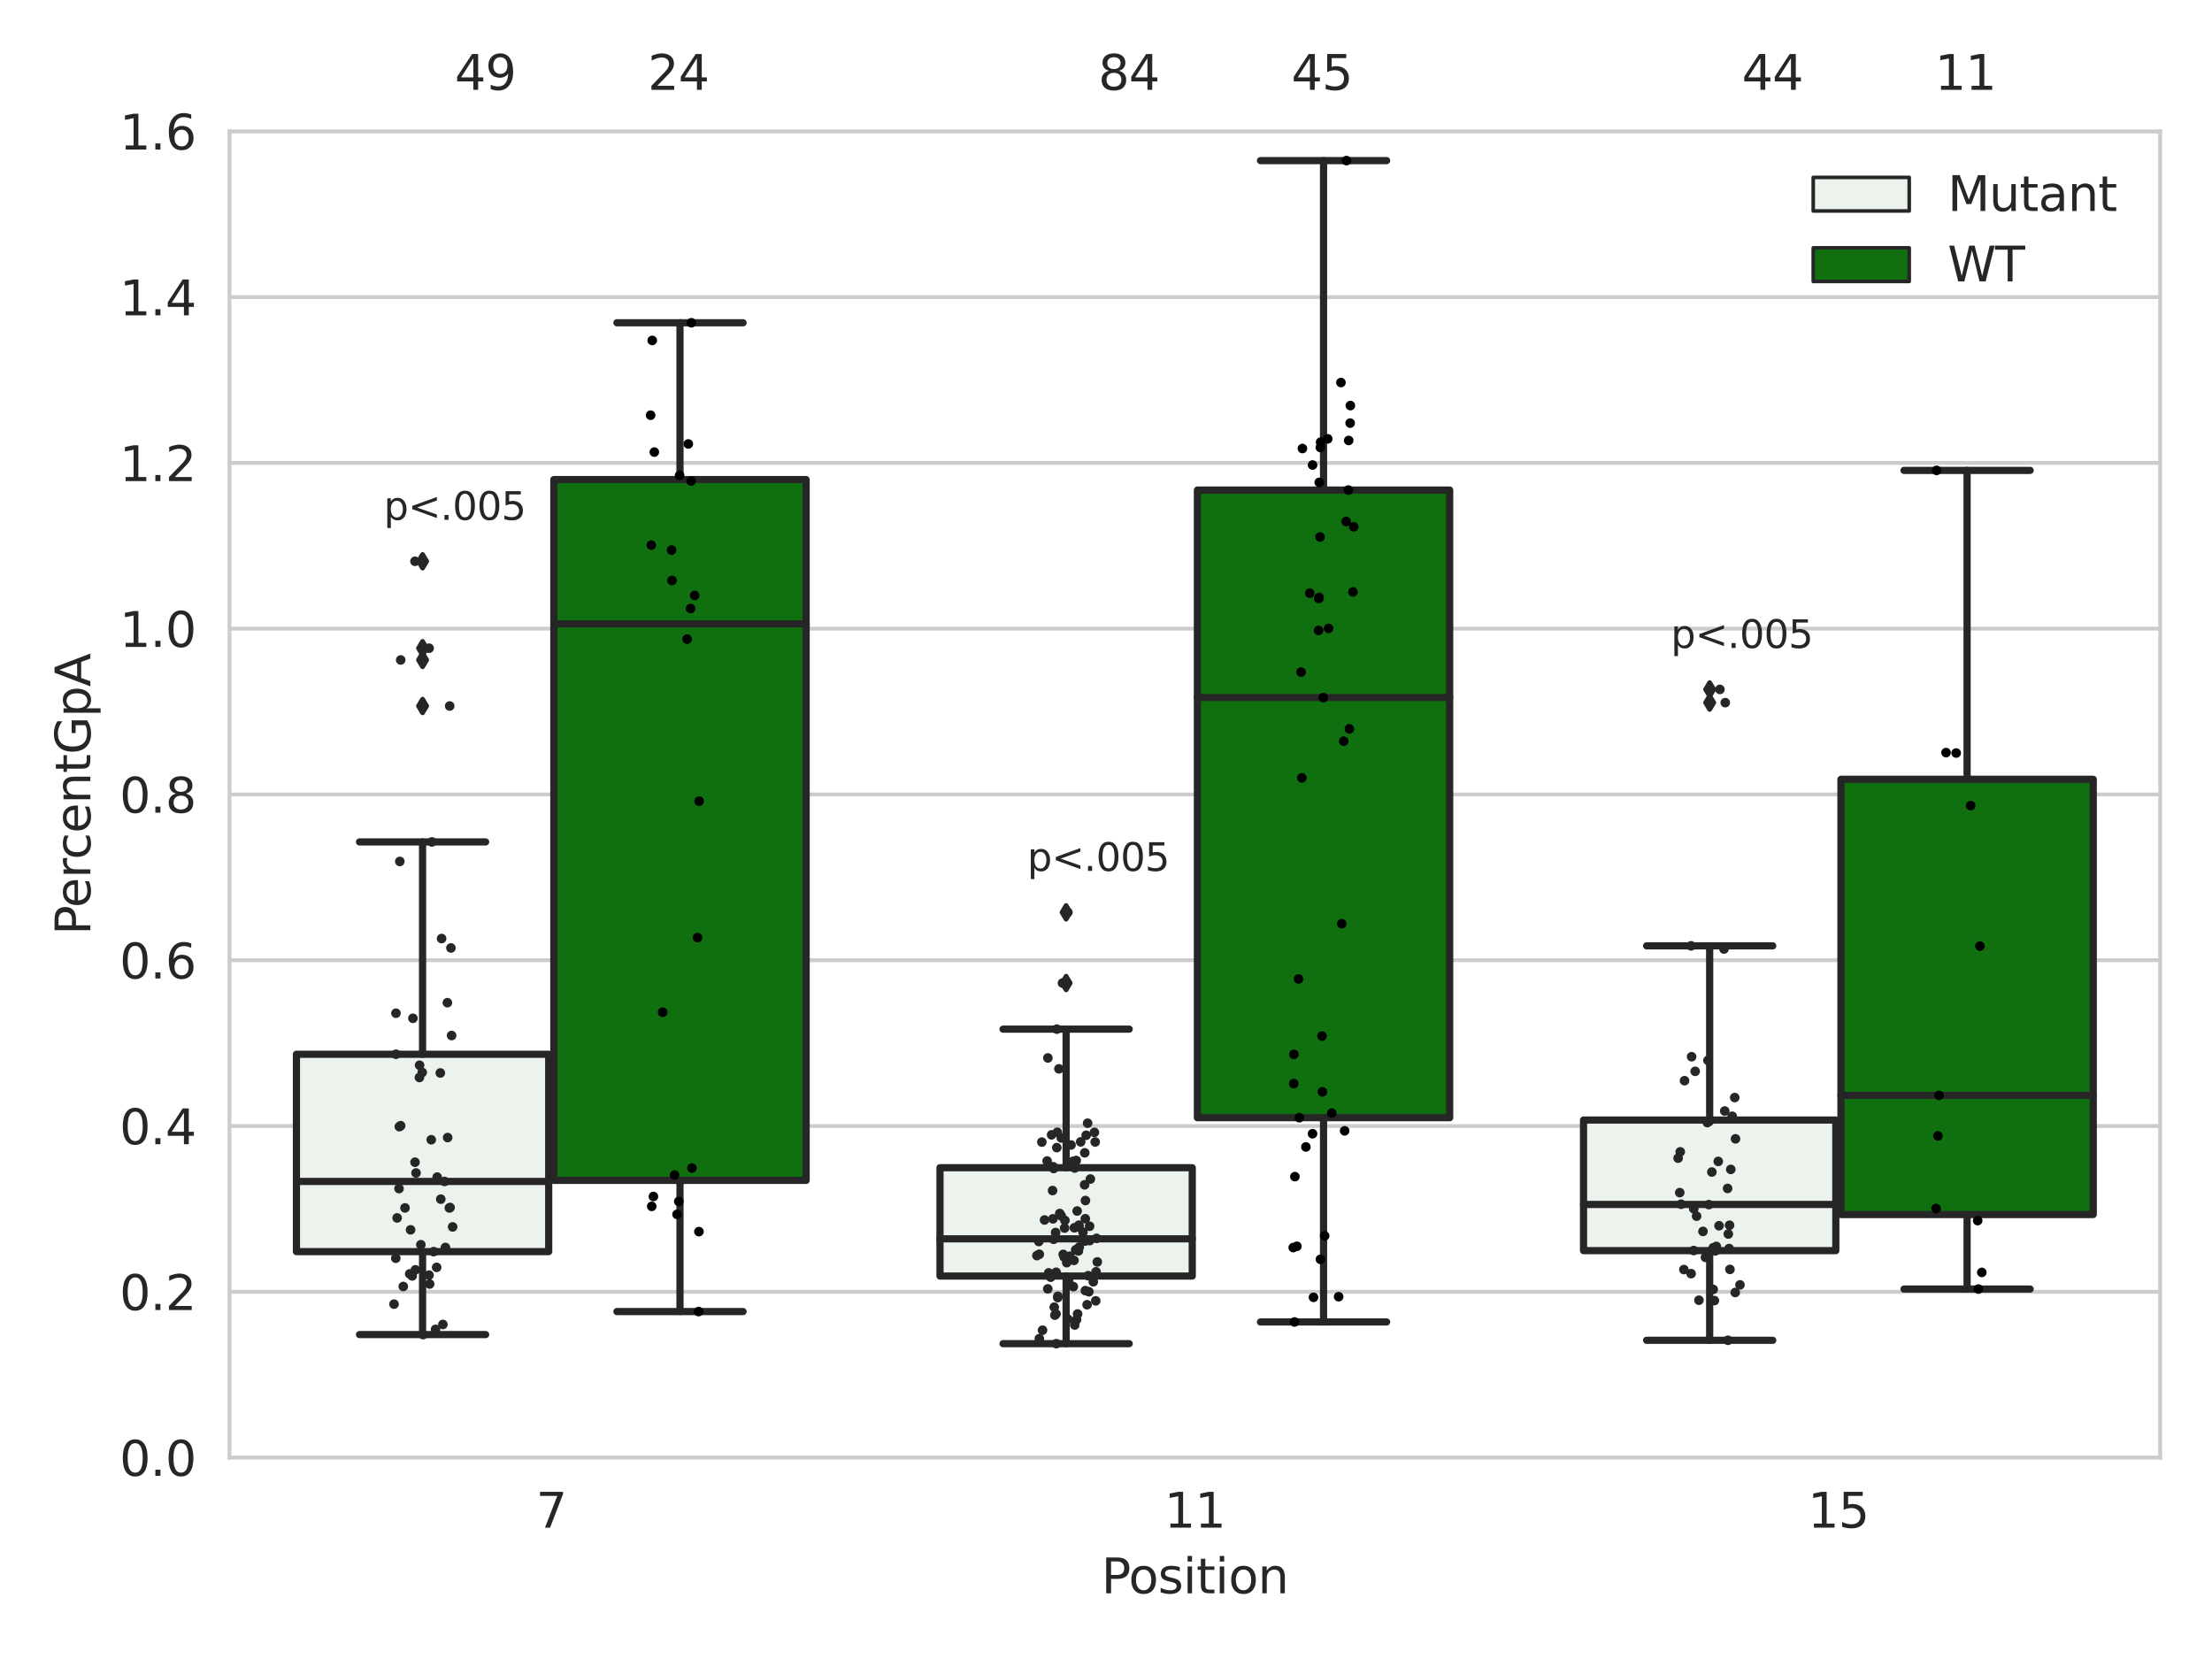 <?xml version="1.0" encoding="utf-8" standalone="no"?>
<!DOCTYPE svg PUBLIC "-//W3C//DTD SVG 1.1//EN"
  "http://www.w3.org/Graphics/SVG/1.1/DTD/svg11.dtd">
<svg xmlns:xlink="http://www.w3.org/1999/xlink" width="460.8pt" height="345.6pt" viewBox="0 0 460.8 345.6" xmlns="http://www.w3.org/2000/svg" version="1.1">
 <defs>
  <style type="text/css">*{stroke-linejoin: round; stroke-linecap: butt}</style>
 </defs>
 <g id="figure_1">
  <g id="patch_1">
   <path d="M 0 345.6 
L 460.8 345.6 
L 460.8 0 
L 0 0 
z
" style="fill: #ffffff"/>
  </g>
  <g id="axes_1">
   <g id="patch_2">
    <path d="M 47.81 303.64 
L 450 303.64 
L 450 27.354 
L 47.81 27.354 
z
" style="fill: #ffffff"/>
   </g>
   <g id="matplotlib.axis_1">
    <g id="xtick_1">
     <g id="text_1">
      <!-- 7 -->
      <g style="fill: #262626" transform="translate(111.66 318.238)scale(0.1 -0.1)">
       <defs>
        <path id="DejaVuSans-37" d="M 525 4666 
L 3525 4666 
L 3525 4397 
L 1831 0 
L 1172 0 
L 2766 4134 
L 525 4134 
L 525 4666 
z
" transform="scale(0.016)"/>
       </defs>
       <use xlink:href="#DejaVuSans-37"/>
      </g>
     </g>
    </g>
    <g id="xtick_2">
     <g id="text_2">
      <!-- 11 -->
      <g style="fill: #262626" transform="translate(242.542 318.238)scale(0.1 -0.1)">
       <defs>
        <path id="DejaVuSans-31" d="M 794 531 
L 1825 531 
L 1825 4091 
L 703 3866 
L 703 4441 
L 1819 4666 
L 2450 4666 
L 2450 531 
L 3481 531 
L 3481 0 
L 794 0 
L 794 531 
z
" transform="scale(0.016)"/>
       </defs>
       <use xlink:href="#DejaVuSans-31"/>
       <use xlink:href="#DejaVuSans-31" x="63.623"/>
      </g>
     </g>
    </g>
    <g id="xtick_3">
     <g id="text_3">
      <!-- 15 -->
      <g style="fill: #262626" transform="translate(376.606 318.238)scale(0.1 -0.1)">
       <defs>
        <path id="DejaVuSans-35" d="M 691 4666 
L 3169 4666 
L 3169 4134 
L 1269 4134 
L 1269 2991 
Q 1406 3038 1543 3061 
Q 1681 3084 1819 3084 
Q 2600 3084 3056 2656 
Q 3513 2228 3513 1497 
Q 3513 744 3044 326 
Q 2575 -91 1722 -91 
Q 1428 -91 1123 -41 
Q 819 9 494 109 
L 494 744 
Q 775 591 1075 516 
Q 1375 441 1709 441 
Q 2250 441 2565 725 
Q 2881 1009 2881 1497 
Q 2881 1984 2565 2268 
Q 2250 2553 1709 2553 
Q 1456 2553 1204 2497 
Q 953 2441 691 2322 
L 691 4666 
z
" transform="scale(0.016)"/>
       </defs>
       <use xlink:href="#DejaVuSans-31"/>
       <use xlink:href="#DejaVuSans-35" x="63.623"/>
      </g>
     </g>
    </g>
    <g id="text_4">
     <!-- Position -->
     <g style="fill: #262626" transform="translate(229.441 331.917)scale(0.1 -0.1)">
      <defs>
       <path id="DejaVuSans-50" d="M 1259 4147 
L 1259 2394 
L 2053 2394 
Q 2494 2394 2734 2622 
Q 2975 2850 2975 3272 
Q 2975 3691 2734 3919 
Q 2494 4147 2053 4147 
L 1259 4147 
z
M 628 4666 
L 2053 4666 
Q 2838 4666 3239 4311 
Q 3641 3956 3641 3272 
Q 3641 2581 3239 2228 
Q 2838 1875 2053 1875 
L 1259 1875 
L 1259 0 
L 628 0 
L 628 4666 
z
" transform="scale(0.016)"/>
       <path id="DejaVuSans-6f" d="M 1959 3097 
Q 1497 3097 1228 2736 
Q 959 2375 959 1747 
Q 959 1119 1226 758 
Q 1494 397 1959 397 
Q 2419 397 2687 759 
Q 2956 1122 2956 1747 
Q 2956 2369 2687 2733 
Q 2419 3097 1959 3097 
z
M 1959 3584 
Q 2709 3584 3137 3096 
Q 3566 2609 3566 1747 
Q 3566 888 3137 398 
Q 2709 -91 1959 -91 
Q 1206 -91 779 398 
Q 353 888 353 1747 
Q 353 2609 779 3096 
Q 1206 3584 1959 3584 
z
" transform="scale(0.016)"/>
       <path id="DejaVuSans-73" d="M 2834 3397 
L 2834 2853 
Q 2591 2978 2328 3040 
Q 2066 3103 1784 3103 
Q 1356 3103 1142 2972 
Q 928 2841 928 2578 
Q 928 2378 1081 2264 
Q 1234 2150 1697 2047 
L 1894 2003 
Q 2506 1872 2764 1633 
Q 3022 1394 3022 966 
Q 3022 478 2636 193 
Q 2250 -91 1575 -91 
Q 1294 -91 989 -36 
Q 684 19 347 128 
L 347 722 
Q 666 556 975 473 
Q 1284 391 1588 391 
Q 1994 391 2212 530 
Q 2431 669 2431 922 
Q 2431 1156 2273 1281 
Q 2116 1406 1581 1522 
L 1381 1569 
Q 847 1681 609 1914 
Q 372 2147 372 2553 
Q 372 3047 722 3315 
Q 1072 3584 1716 3584 
Q 2034 3584 2315 3537 
Q 2597 3491 2834 3397 
z
" transform="scale(0.016)"/>
       <path id="DejaVuSans-69" d="M 603 3500 
L 1178 3500 
L 1178 0 
L 603 0 
L 603 3500 
z
M 603 4863 
L 1178 4863 
L 1178 4134 
L 603 4134 
L 603 4863 
z
" transform="scale(0.016)"/>
       <path id="DejaVuSans-74" d="M 1172 4494 
L 1172 3500 
L 2356 3500 
L 2356 3053 
L 1172 3053 
L 1172 1153 
Q 1172 725 1289 603 
Q 1406 481 1766 481 
L 2356 481 
L 2356 0 
L 1766 0 
Q 1100 0 847 248 
Q 594 497 594 1153 
L 594 3053 
L 172 3053 
L 172 3500 
L 594 3500 
L 594 4494 
L 1172 4494 
z
" transform="scale(0.016)"/>
       <path id="DejaVuSans-6e" d="M 3513 2113 
L 3513 0 
L 2938 0 
L 2938 2094 
Q 2938 2591 2744 2837 
Q 2550 3084 2163 3084 
Q 1697 3084 1428 2787 
Q 1159 2491 1159 1978 
L 1159 0 
L 581 0 
L 581 3500 
L 1159 3500 
L 1159 2956 
Q 1366 3272 1645 3428 
Q 1925 3584 2291 3584 
Q 2894 3584 3203 3211 
Q 3513 2838 3513 2113 
z
" transform="scale(0.016)"/>
      </defs>
      <use xlink:href="#DejaVuSans-50"/>
      <use xlink:href="#DejaVuSans-6f" x="56.678"/>
      <use xlink:href="#DejaVuSans-73" x="117.859"/>
      <use xlink:href="#DejaVuSans-69" x="169.959"/>
      <use xlink:href="#DejaVuSans-74" x="197.742"/>
      <use xlink:href="#DejaVuSans-69" x="236.951"/>
      <use xlink:href="#DejaVuSans-6f" x="264.734"/>
      <use xlink:href="#DejaVuSans-6e" x="325.916"/>
     </g>
    </g>
   </g>
   <g id="matplotlib.axis_2">
    <g id="ytick_1">
     <g id="line2d_1">
      <path d="M 47.81 303.64 
L 450 303.64 
" clip-path="url(#p10d2843f0a)" style="fill: none; stroke: #cccccc; stroke-width: 0.8; stroke-linecap: round"/>
     </g>
     <g id="text_5">
      <!-- 0.0 -->
      <g style="fill: #262626" transform="translate(24.907 307.439)scale(0.1 -0.1)">
       <defs>
        <path id="DejaVuSans-30" d="M 2034 4250 
Q 1547 4250 1301 3770 
Q 1056 3291 1056 2328 
Q 1056 1369 1301 889 
Q 1547 409 2034 409 
Q 2525 409 2770 889 
Q 3016 1369 3016 2328 
Q 3016 3291 2770 3770 
Q 2525 4250 2034 4250 
z
M 2034 4750 
Q 2819 4750 3233 4129 
Q 3647 3509 3647 2328 
Q 3647 1150 3233 529 
Q 2819 -91 2034 -91 
Q 1250 -91 836 529 
Q 422 1150 422 2328 
Q 422 3509 836 4129 
Q 1250 4750 2034 4750 
z
" transform="scale(0.016)"/>
        <path id="DejaVuSans-2e" d="M 684 794 
L 1344 794 
L 1344 0 
L 684 0 
L 684 794 
z
" transform="scale(0.016)"/>
       </defs>
       <use xlink:href="#DejaVuSans-30"/>
       <use xlink:href="#DejaVuSans-2e" x="63.623"/>
       <use xlink:href="#DejaVuSans-30" x="95.41"/>
      </g>
     </g>
    </g>
    <g id="ytick_2">
     <g id="line2d_2">
      <path d="M 47.81 269.104 
L 450 269.104 
" clip-path="url(#p10d2843f0a)" style="fill: none; stroke: #cccccc; stroke-width: 0.8; stroke-linecap: round"/>
     </g>
     <g id="text_6">
      <!-- 0.2 -->
      <g style="fill: #262626" transform="translate(24.907 272.903)scale(0.1 -0.1)">
       <defs>
        <path id="DejaVuSans-32" d="M 1228 531 
L 3431 531 
L 3431 0 
L 469 0 
L 469 531 
Q 828 903 1448 1529 
Q 2069 2156 2228 2338 
Q 2531 2678 2651 2914 
Q 2772 3150 2772 3378 
Q 2772 3750 2511 3984 
Q 2250 4219 1831 4219 
Q 1534 4219 1204 4116 
Q 875 4013 500 3803 
L 500 4441 
Q 881 4594 1212 4672 
Q 1544 4750 1819 4750 
Q 2544 4750 2975 4387 
Q 3406 4025 3406 3419 
Q 3406 3131 3298 2873 
Q 3191 2616 2906 2266 
Q 2828 2175 2409 1742 
Q 1991 1309 1228 531 
z
" transform="scale(0.016)"/>
       </defs>
       <use xlink:href="#DejaVuSans-30"/>
       <use xlink:href="#DejaVuSans-2e" x="63.623"/>
       <use xlink:href="#DejaVuSans-32" x="95.41"/>
      </g>
     </g>
    </g>
    <g id="ytick_3">
     <g id="line2d_3">
      <path d="M 47.81 234.568 
L 450 234.568 
" clip-path="url(#p10d2843f0a)" style="fill: none; stroke: #cccccc; stroke-width: 0.8; stroke-linecap: round"/>
     </g>
     <g id="text_7">
      <!-- 0.4 -->
      <g style="fill: #262626" transform="translate(24.907 238.368)scale(0.1 -0.1)">
       <defs>
        <path id="DejaVuSans-34" d="M 2419 4116 
L 825 1625 
L 2419 1625 
L 2419 4116 
z
M 2253 4666 
L 3047 4666 
L 3047 1625 
L 3713 1625 
L 3713 1100 
L 3047 1100 
L 3047 0 
L 2419 0 
L 2419 1100 
L 313 1100 
L 313 1709 
L 2253 4666 
z
" transform="scale(0.016)"/>
       </defs>
       <use xlink:href="#DejaVuSans-30"/>
       <use xlink:href="#DejaVuSans-2e" x="63.623"/>
       <use xlink:href="#DejaVuSans-34" x="95.41"/>
      </g>
     </g>
    </g>
    <g id="ytick_4">
     <g id="line2d_4">
      <path d="M 47.81 200.033 
L 450 200.033 
" clip-path="url(#p10d2843f0a)" style="fill: none; stroke: #cccccc; stroke-width: 0.8; stroke-linecap: round"/>
     </g>
     <g id="text_8">
      <!-- 0.6 -->
      <g style="fill: #262626" transform="translate(24.907 203.832)scale(0.1 -0.1)">
       <defs>
        <path id="DejaVuSans-36" d="M 2113 2584 
Q 1688 2584 1439 2293 
Q 1191 2003 1191 1497 
Q 1191 994 1439 701 
Q 1688 409 2113 409 
Q 2538 409 2786 701 
Q 3034 994 3034 1497 
Q 3034 2003 2786 2293 
Q 2538 2584 2113 2584 
z
M 3366 4563 
L 3366 3988 
Q 3128 4100 2886 4159 
Q 2644 4219 2406 4219 
Q 1781 4219 1451 3797 
Q 1122 3375 1075 2522 
Q 1259 2794 1537 2939 
Q 1816 3084 2150 3084 
Q 2853 3084 3261 2657 
Q 3669 2231 3669 1497 
Q 3669 778 3244 343 
Q 2819 -91 2113 -91 
Q 1303 -91 875 529 
Q 447 1150 447 2328 
Q 447 3434 972 4092 
Q 1497 4750 2381 4750 
Q 2619 4750 2861 4703 
Q 3103 4656 3366 4563 
z
" transform="scale(0.016)"/>
       </defs>
       <use xlink:href="#DejaVuSans-30"/>
       <use xlink:href="#DejaVuSans-2e" x="63.623"/>
       <use xlink:href="#DejaVuSans-36" x="95.41"/>
      </g>
     </g>
    </g>
    <g id="ytick_5">
     <g id="line2d_5">
      <path d="M 47.81 165.497 
L 450 165.497 
" clip-path="url(#p10d2843f0a)" style="fill: none; stroke: #cccccc; stroke-width: 0.8; stroke-linecap: round"/>
     </g>
     <g id="text_9">
      <!-- 0.8 -->
      <g style="fill: #262626" transform="translate(24.907 169.296)scale(0.1 -0.1)">
       <defs>
        <path id="DejaVuSans-38" d="M 2034 2216 
Q 1584 2216 1326 1975 
Q 1069 1734 1069 1313 
Q 1069 891 1326 650 
Q 1584 409 2034 409 
Q 2484 409 2743 651 
Q 3003 894 3003 1313 
Q 3003 1734 2745 1975 
Q 2488 2216 2034 2216 
z
M 1403 2484 
Q 997 2584 770 2862 
Q 544 3141 544 3541 
Q 544 4100 942 4425 
Q 1341 4750 2034 4750 
Q 2731 4750 3128 4425 
Q 3525 4100 3525 3541 
Q 3525 3141 3298 2862 
Q 3072 2584 2669 2484 
Q 3125 2378 3379 2068 
Q 3634 1759 3634 1313 
Q 3634 634 3220 271 
Q 2806 -91 2034 -91 
Q 1263 -91 848 271 
Q 434 634 434 1313 
Q 434 1759 690 2068 
Q 947 2378 1403 2484 
z
M 1172 3481 
Q 1172 3119 1398 2916 
Q 1625 2713 2034 2713 
Q 2441 2713 2670 2916 
Q 2900 3119 2900 3481 
Q 2900 3844 2670 4047 
Q 2441 4250 2034 4250 
Q 1625 4250 1398 4047 
Q 1172 3844 1172 3481 
z
" transform="scale(0.016)"/>
       </defs>
       <use xlink:href="#DejaVuSans-30"/>
       <use xlink:href="#DejaVuSans-2e" x="63.623"/>
       <use xlink:href="#DejaVuSans-38" x="95.41"/>
      </g>
     </g>
    </g>
    <g id="ytick_6">
     <g id="line2d_6">
      <path d="M 47.81 130.961 
L 450 130.961 
" clip-path="url(#p10d2843f0a)" style="fill: none; stroke: #cccccc; stroke-width: 0.8; stroke-linecap: round"/>
     </g>
     <g id="text_10">
      <!-- 1.0 -->
      <g style="fill: #262626" transform="translate(24.907 134.76)scale(0.1 -0.1)">
       <use xlink:href="#DejaVuSans-31"/>
       <use xlink:href="#DejaVuSans-2e" x="63.623"/>
       <use xlink:href="#DejaVuSans-30" x="95.41"/>
      </g>
     </g>
    </g>
    <g id="ytick_7">
     <g id="line2d_7">
      <path d="M 47.81 96.425 
L 450 96.425 
" clip-path="url(#p10d2843f0a)" style="fill: none; stroke: #cccccc; stroke-width: 0.8; stroke-linecap: round"/>
     </g>
     <g id="text_11">
      <!-- 1.2 -->
      <g style="fill: #262626" transform="translate(24.907 100.225)scale(0.1 -0.1)">
       <use xlink:href="#DejaVuSans-31"/>
       <use xlink:href="#DejaVuSans-2e" x="63.623"/>
       <use xlink:href="#DejaVuSans-32" x="95.41"/>
      </g>
     </g>
    </g>
    <g id="ytick_8">
     <g id="line2d_8">
      <path d="M 47.81 61.89 
L 450 61.89 
" clip-path="url(#p10d2843f0a)" style="fill: none; stroke: #cccccc; stroke-width: 0.8; stroke-linecap: round"/>
     </g>
     <g id="text_12">
      <!-- 1.4 -->
      <g style="fill: #262626" transform="translate(24.907 65.689)scale(0.1 -0.1)">
       <use xlink:href="#DejaVuSans-31"/>
       <use xlink:href="#DejaVuSans-2e" x="63.623"/>
       <use xlink:href="#DejaVuSans-34" x="95.41"/>
      </g>
     </g>
    </g>
    <g id="ytick_9">
     <g id="line2d_9">
      <path d="M 47.81 27.354 
L 450 27.354 
" clip-path="url(#p10d2843f0a)" style="fill: none; stroke: #cccccc; stroke-width: 0.8; stroke-linecap: round"/>
     </g>
     <g id="text_13">
      <!-- 1.6 -->
      <g style="fill: #262626" transform="translate(24.907 31.153)scale(0.1 -0.1)">
       <use xlink:href="#DejaVuSans-31"/>
       <use xlink:href="#DejaVuSans-2e" x="63.623"/>
       <use xlink:href="#DejaVuSans-36" x="95.41"/>
      </g>
     </g>
    </g>
    <g id="text_14">
     <!-- PercentGpA -->
     <g style="fill: #262626" transform="translate(18.827 194.774)rotate(-90)scale(0.1 -0.1)">
      <defs>
       <path id="DejaVuSans-65" d="M 3597 1894 
L 3597 1613 
L 953 1613 
Q 991 1019 1311 708 
Q 1631 397 2203 397 
Q 2534 397 2845 478 
Q 3156 559 3463 722 
L 3463 178 
Q 3153 47 2828 -22 
Q 2503 -91 2169 -91 
Q 1331 -91 842 396 
Q 353 884 353 1716 
Q 353 2575 817 3079 
Q 1281 3584 2069 3584 
Q 2775 3584 3186 3129 
Q 3597 2675 3597 1894 
z
M 3022 2063 
Q 3016 2534 2758 2815 
Q 2500 3097 2075 3097 
Q 1594 3097 1305 2825 
Q 1016 2553 972 2059 
L 3022 2063 
z
" transform="scale(0.016)"/>
       <path id="DejaVuSans-72" d="M 2631 2963 
Q 2534 3019 2420 3045 
Q 2306 3072 2169 3072 
Q 1681 3072 1420 2755 
Q 1159 2438 1159 1844 
L 1159 0 
L 581 0 
L 581 3500 
L 1159 3500 
L 1159 2956 
Q 1341 3275 1631 3429 
Q 1922 3584 2338 3584 
Q 2397 3584 2469 3576 
Q 2541 3569 2628 3553 
L 2631 2963 
z
" transform="scale(0.016)"/>
       <path id="DejaVuSans-63" d="M 3122 3366 
L 3122 2828 
Q 2878 2963 2633 3030 
Q 2388 3097 2138 3097 
Q 1578 3097 1268 2742 
Q 959 2388 959 1747 
Q 959 1106 1268 751 
Q 1578 397 2138 397 
Q 2388 397 2633 464 
Q 2878 531 3122 666 
L 3122 134 
Q 2881 22 2623 -34 
Q 2366 -91 2075 -91 
Q 1284 -91 818 406 
Q 353 903 353 1747 
Q 353 2603 823 3093 
Q 1294 3584 2113 3584 
Q 2378 3584 2631 3529 
Q 2884 3475 3122 3366 
z
" transform="scale(0.016)"/>
       <path id="DejaVuSans-47" d="M 3809 666 
L 3809 1919 
L 2778 1919 
L 2778 2438 
L 4434 2438 
L 4434 434 
Q 4069 175 3628 42 
Q 3188 -91 2688 -91 
Q 1594 -91 976 548 
Q 359 1188 359 2328 
Q 359 3472 976 4111 
Q 1594 4750 2688 4750 
Q 3144 4750 3555 4637 
Q 3966 4525 4313 4306 
L 4313 3634 
Q 3963 3931 3569 4081 
Q 3175 4231 2741 4231 
Q 1884 4231 1454 3753 
Q 1025 3275 1025 2328 
Q 1025 1384 1454 906 
Q 1884 428 2741 428 
Q 3075 428 3337 486 
Q 3600 544 3809 666 
z
" transform="scale(0.016)"/>
       <path id="DejaVuSans-70" d="M 1159 525 
L 1159 -1331 
L 581 -1331 
L 581 3500 
L 1159 3500 
L 1159 2969 
Q 1341 3281 1617 3432 
Q 1894 3584 2278 3584 
Q 2916 3584 3314 3078 
Q 3713 2572 3713 1747 
Q 3713 922 3314 415 
Q 2916 -91 2278 -91 
Q 1894 -91 1617 61 
Q 1341 213 1159 525 
z
M 3116 1747 
Q 3116 2381 2855 2742 
Q 2594 3103 2138 3103 
Q 1681 3103 1420 2742 
Q 1159 2381 1159 1747 
Q 1159 1113 1420 752 
Q 1681 391 2138 391 
Q 2594 391 2855 752 
Q 3116 1113 3116 1747 
z
" transform="scale(0.016)"/>
       <path id="DejaVuSans-41" d="M 2188 4044 
L 1331 1722 
L 3047 1722 
L 2188 4044 
z
M 1831 4666 
L 2547 4666 
L 4325 0 
L 3669 0 
L 3244 1197 
L 1141 1197 
L 716 0 
L 50 0 
L 1831 4666 
z
" transform="scale(0.016)"/>
      </defs>
      <use xlink:href="#DejaVuSans-50"/>
      <use xlink:href="#DejaVuSans-65" x="56.678"/>
      <use xlink:href="#DejaVuSans-72" x="118.201"/>
      <use xlink:href="#DejaVuSans-63" x="157.064"/>
      <use xlink:href="#DejaVuSans-65" x="212.045"/>
      <use xlink:href="#DejaVuSans-6e" x="273.568"/>
      <use xlink:href="#DejaVuSans-74" x="336.947"/>
      <use xlink:href="#DejaVuSans-47" x="376.156"/>
      <use xlink:href="#DejaVuSans-70" x="453.646"/>
      <use xlink:href="#DejaVuSans-41" x="517.123"/>
     </g>
    </g>
   </g>
   <g id="patch_3">
    <path d="M 61.753 260.738 
L 114.305 260.738 
L 114.305 219.621 
L 61.753 219.621 
L 61.753 260.738 
z
" clip-path="url(#p10d2843f0a)" style="fill: #ecf2ec; stroke: #262626; stroke-width: 1.5; stroke-linejoin: miter"/>
   </g>
   <g id="patch_4">
    <path d="M 115.378 245.899 
L 167.931 245.899 
L 167.931 99.906 
L 115.378 99.906 
L 115.378 245.899 
z
" clip-path="url(#p10d2843f0a)" style="fill: #107010; stroke: #262626; stroke-width: 1.5; stroke-linejoin: miter"/>
   </g>
   <g id="patch_5">
    <path d="M 195.816 265.825 
L 248.369 265.825 
L 248.369 243.253 
L 195.816 243.253 
L 195.816 265.825 
z
" clip-path="url(#p10d2843f0a)" style="fill: #ecf2ec; stroke: #262626; stroke-width: 1.5; stroke-linejoin: miter"/>
   </g>
   <g id="patch_6">
    <path d="M 249.441 232.836 
L 301.994 232.836 
L 301.994 102.087 
L 249.441 102.087 
L 249.441 232.836 
z
" clip-path="url(#p10d2843f0a)" style="fill: #107010; stroke: #262626; stroke-width: 1.5; stroke-linejoin: miter"/>
   </g>
   <g id="patch_7">
    <path d="M 329.879 260.528 
L 382.432 260.528 
L 382.432 233.328 
L 329.879 233.328 
L 329.879 260.528 
z
" clip-path="url(#p10d2843f0a)" style="fill: #ecf2ec; stroke: #262626; stroke-width: 1.5; stroke-linejoin: miter"/>
   </g>
   <g id="patch_8">
    <path d="M 383.505 253.007 
L 436.057 253.007 
L 436.057 162.342 
L 383.505 162.342 
L 383.505 253.007 
z
" clip-path="url(#p10d2843f0a)" style="fill: #107010; stroke: #262626; stroke-width: 1.5; stroke-linejoin: miter"/>
   </g>
   <g id="patch_9">
    <path d="M 114.842 303.64 
L 114.842 303.64 
L 114.842 303.64 
L 114.842 303.64 
z
" clip-path="url(#p10d2843f0a)" style="fill: #ecf2ec; stroke: #262626; stroke-width: 0.75; stroke-linejoin: miter"/>
   </g>
   <g id="patch_10">
    <path d="M 114.842 303.64 
L 114.842 303.64 
L 114.842 303.64 
L 114.842 303.64 
z
" clip-path="url(#p10d2843f0a)" style="fill: #107010; stroke: #262626; stroke-width: 0.75; stroke-linejoin: miter"/>
   </g>
   <g id="PathCollection_1"/>
   <g id="PathCollection_2"/>
   <g id="line2d_10">
    <path d="M 88.029 260.738 
L 88.029 278.019 
" clip-path="url(#p10d2843f0a)" style="fill: none; stroke: #262626; stroke-width: 1.5; stroke-linecap: round"/>
   </g>
   <g id="line2d_11">
    <path d="M 88.029 219.621 
L 88.029 175.391 
" clip-path="url(#p10d2843f0a)" style="fill: none; stroke: #262626; stroke-width: 1.5; stroke-linecap: round"/>
   </g>
   <g id="line2d_12">
    <path d="M 74.891 278.019 
L 101.167 278.019 
" clip-path="url(#p10d2843f0a)" style="fill: none; stroke: #262626; stroke-width: 1.5; stroke-linecap: round"/>
   </g>
   <g id="line2d_13">
    <path d="M 74.891 175.391 
L 101.167 175.391 
" clip-path="url(#p10d2843f0a)" style="fill: none; stroke: #262626; stroke-width: 1.5; stroke-linecap: round"/>
   </g>
   <g id="line2d_14">
    <defs>
     <path id="m3f610d7d55" d="M -0 1.414 
L 0.849 0 
L 0 -1.414 
L -0.849 -0 
z
" style="stroke: #262626; stroke-linejoin: miter"/>
    </defs>
    <g clip-path="url(#p10d2843f0a)">
     <use xlink:href="#m3f610d7d55" x="88.029" y="137.48" style="fill: #262626; stroke: #262626; stroke-linejoin: miter"/>
     <use xlink:href="#m3f610d7d55" x="88.029" y="147.074" style="fill: #262626; stroke: #262626; stroke-linejoin: miter"/>
     <use xlink:href="#m3f610d7d55" x="88.029" y="116.926" style="fill: #262626; stroke: #262626; stroke-linejoin: miter"/>
     <use xlink:href="#m3f610d7d55" x="88.029" y="135.031" style="fill: #262626; stroke: #262626; stroke-linejoin: miter"/>
    </g>
   </g>
   <g id="line2d_15">
    <path d="M 141.654 245.899 
L 141.654 273.223 
" clip-path="url(#p10d2843f0a)" style="fill: none; stroke: #262626; stroke-width: 1.5; stroke-linecap: round"/>
   </g>
   <g id="line2d_16">
    <path d="M 141.654 99.906 
L 141.654 67.24 
" clip-path="url(#p10d2843f0a)" style="fill: none; stroke: #262626; stroke-width: 1.5; stroke-linecap: round"/>
   </g>
   <g id="line2d_17">
    <path d="M 128.516 273.223 
L 154.793 273.223 
" clip-path="url(#p10d2843f0a)" style="fill: none; stroke: #262626; stroke-width: 1.5; stroke-linecap: round"/>
   </g>
   <g id="line2d_18">
    <path d="M 128.516 67.24 
L 154.793 67.24 
" clip-path="url(#p10d2843f0a)" style="fill: none; stroke: #262626; stroke-width: 1.5; stroke-linecap: round"/>
   </g>
   <g id="line2d_19"/>
   <g id="line2d_20">
    <path d="M 222.092 265.825 
L 222.092 279.91 
" clip-path="url(#p10d2843f0a)" style="fill: none; stroke: #262626; stroke-width: 1.5; stroke-linecap: round"/>
   </g>
   <g id="line2d_21">
    <path d="M 222.092 243.253 
L 222.092 214.387 
" clip-path="url(#p10d2843f0a)" style="fill: none; stroke: #262626; stroke-width: 1.5; stroke-linecap: round"/>
   </g>
   <g id="line2d_22">
    <path d="M 208.954 279.91 
L 235.231 279.91 
" clip-path="url(#p10d2843f0a)" style="fill: none; stroke: #262626; stroke-width: 1.5; stroke-linecap: round"/>
   </g>
   <g id="line2d_23">
    <path d="M 208.954 214.387 
L 235.231 214.387 
" clip-path="url(#p10d2843f0a)" style="fill: none; stroke: #262626; stroke-width: 1.5; stroke-linecap: round"/>
   </g>
   <g id="line2d_24">
    <g clip-path="url(#p10d2843f0a)">
     <use xlink:href="#m3f610d7d55" x="222.092" y="204.786" style="fill: #262626; stroke: #262626; stroke-linejoin: miter"/>
     <use xlink:href="#m3f610d7d55" x="222.092" y="190.06" style="fill: #262626; stroke: #262626; stroke-linejoin: miter"/>
    </g>
   </g>
   <g id="line2d_25">
    <path d="M 275.718 232.836 
L 275.718 275.391 
" clip-path="url(#p10d2843f0a)" style="fill: none; stroke: #262626; stroke-width: 1.5; stroke-linecap: round"/>
   </g>
   <g id="line2d_26">
    <path d="M 275.718 102.087 
L 275.718 33.455 
" clip-path="url(#p10d2843f0a)" style="fill: none; stroke: #262626; stroke-width: 1.5; stroke-linecap: round"/>
   </g>
   <g id="line2d_27">
    <path d="M 262.579 275.391 
L 288.856 275.391 
" clip-path="url(#p10d2843f0a)" style="fill: none; stroke: #262626; stroke-width: 1.5; stroke-linecap: round"/>
   </g>
   <g id="line2d_28">
    <path d="M 262.579 33.455 
L 288.856 33.455 
" clip-path="url(#p10d2843f0a)" style="fill: none; stroke: #262626; stroke-width: 1.5; stroke-linecap: round"/>
   </g>
   <g id="line2d_29"/>
   <g id="line2d_30">
    <path d="M 356.156 260.528 
L 356.156 279.208 
" clip-path="url(#p10d2843f0a)" style="fill: none; stroke: #262626; stroke-width: 1.5; stroke-linecap: round"/>
   </g>
   <g id="line2d_31">
    <path d="M 356.156 233.328 
L 356.156 197.038 
" clip-path="url(#p10d2843f0a)" style="fill: none; stroke: #262626; stroke-width: 1.5; stroke-linecap: round"/>
   </g>
   <g id="line2d_32">
    <path d="M 343.017 279.208 
L 369.294 279.208 
" clip-path="url(#p10d2843f0a)" style="fill: none; stroke: #262626; stroke-width: 1.5; stroke-linecap: round"/>
   </g>
   <g id="line2d_33">
    <path d="M 343.017 197.038 
L 369.294 197.038 
" clip-path="url(#p10d2843f0a)" style="fill: none; stroke: #262626; stroke-width: 1.5; stroke-linecap: round"/>
   </g>
   <g id="line2d_34">
    <g clip-path="url(#p10d2843f0a)">
     <use xlink:href="#m3f610d7d55" x="356.156" y="146.371" style="fill: #262626; stroke: #262626; stroke-linejoin: miter"/>
     <use xlink:href="#m3f610d7d55" x="356.156" y="143.616" style="fill: #262626; stroke: #262626; stroke-linejoin: miter"/>
    </g>
   </g>
   <g id="line2d_35">
    <path d="M 409.781 253.007 
L 409.781 268.534 
" clip-path="url(#p10d2843f0a)" style="fill: none; stroke: #262626; stroke-width: 1.5; stroke-linecap: round"/>
   </g>
   <g id="line2d_36">
    <path d="M 409.781 162.342 
L 409.781 97.994 
" clip-path="url(#p10d2843f0a)" style="fill: none; stroke: #262626; stroke-width: 1.5; stroke-linecap: round"/>
   </g>
   <g id="line2d_37">
    <path d="M 396.643 268.534 
L 422.919 268.534 
" clip-path="url(#p10d2843f0a)" style="fill: none; stroke: #262626; stroke-width: 1.5; stroke-linecap: round"/>
   </g>
   <g id="line2d_38">
    <path d="M 396.643 97.994 
L 422.919 97.994 
" clip-path="url(#p10d2843f0a)" style="fill: none; stroke: #262626; stroke-width: 1.5; stroke-linecap: round"/>
   </g>
   <g id="line2d_39"/>
   <g id="line2d_40">
    <path d="M 61.753 246.113 
L 114.305 246.113 
" clip-path="url(#p10d2843f0a)" style="fill: none; stroke: #262626; stroke-width: 1.5; stroke-linecap: round"/>
   </g>
   <g id="line2d_41">
    <path d="M 115.378 129.958 
L 167.931 129.958 
" clip-path="url(#p10d2843f0a)" style="fill: none; stroke: #262626; stroke-width: 1.5; stroke-linecap: round"/>
   </g>
   <g id="line2d_42">
    <path d="M 195.816 258.07 
L 248.369 258.07 
" clip-path="url(#p10d2843f0a)" style="fill: none; stroke: #262626; stroke-width: 1.5; stroke-linecap: round"/>
   </g>
   <g id="line2d_43">
    <path d="M 249.441 145.317 
L 301.994 145.317 
" clip-path="url(#p10d2843f0a)" style="fill: none; stroke: #262626; stroke-width: 1.5; stroke-linecap: round"/>
   </g>
   <g id="line2d_44">
    <path d="M 329.879 250.904 
L 382.432 250.904 
" clip-path="url(#p10d2843f0a)" style="fill: none; stroke: #262626; stroke-width: 1.5; stroke-linecap: round"/>
   </g>
   <g id="line2d_45">
    <path d="M 383.505 228.19 
L 436.057 228.19 
" clip-path="url(#p10d2843f0a)" style="fill: none; stroke: #262626; stroke-width: 1.5; stroke-linecap: round"/>
   </g>
   <g id="patch_11">
    <path d="M 47.81 303.64 
L 47.81 27.354 
" style="fill: none; stroke: #cccccc; stroke-width: 0.8; stroke-linejoin: miter; stroke-linecap: square"/>
   </g>
   <g id="patch_12">
    <path d="M 450 303.64 
L 450 27.354 
" style="fill: none; stroke: #cccccc; stroke-width: 0.8; stroke-linejoin: miter; stroke-linecap: square"/>
   </g>
   <g id="patch_13">
    <path d="M 47.81 303.64 
L 450 303.64 
" style="fill: none; stroke: #cccccc; stroke-width: 0.8; stroke-linejoin: miter; stroke-linecap: square"/>
   </g>
   <g id="patch_14">
    <path d="M 47.81 27.354 
L 450 27.354 
" style="fill: none; stroke: #cccccc; stroke-width: 0.8; stroke-linejoin: miter; stroke-linecap: square"/>
   </g>
   <g id="PathCollection_3">
    <defs>
     <path id="C0_0_13abc5bcc5" d="M 0 1 
C 0.265 1 0.52 0.895 0.707 0.707 
C 0.895 0.52 1 0.265 1 -0 
C 1 -0.265 0.895 -0.52 0.707 -0.707 
C 0.52 -0.895 0.265 -1 0 -1 
C -0.265 -1 -0.52 -0.895 -0.707 -0.707 
C -0.895 -0.52 -1 -0.265 -1 0 
C -1 0.265 -0.895 0.52 -0.707 0.707 
C -0.52 0.895 -0.265 1 0 1 
z
"/>
    </defs>
    <g clip-path="url(#p10d2843f0a)">
     <use xlink:href="#C0_0_13abc5bcc5" x="84.366" y="251.631" style="fill: #262626"/>
    </g>
    <g clip-path="url(#p10d2843f0a)">
     <use xlink:href="#C0_0_13abc5bcc5" x="89.838" y="237.431" style="fill: #262626"/>
    </g>
    <g clip-path="url(#p10d2843f0a)">
     <use xlink:href="#C0_0_13abc5bcc5" x="85.53" y="256.193" style="fill: #262626"/>
    </g>
    <g clip-path="url(#p10d2843f0a)">
     <use xlink:href="#C0_0_13abc5bcc5" x="83.475" y="137.48" style="fill: #262626"/>
    </g>
    <g clip-path="url(#p10d2843f0a)">
     <use xlink:href="#C0_0_13abc5bcc5" x="87.376" y="224.462" style="fill: #262626"/>
    </g>
    <g clip-path="url(#p10d2843f0a)">
     <use xlink:href="#C0_0_13abc5bcc5" x="85.35" y="265.371" style="fill: #262626"/>
    </g>
    <g clip-path="url(#p10d2843f0a)">
     <use xlink:href="#C0_0_13abc5bcc5" x="93.608" y="251.637" style="fill: #262626"/>
    </g>
    <g clip-path="url(#p10d2843f0a)">
     <use xlink:href="#C0_0_13abc5bcc5" x="92.788" y="259.87" style="fill: #262626"/>
    </g>
    <g clip-path="url(#p10d2843f0a)">
     <use xlink:href="#C0_0_13abc5bcc5" x="86.666" y="244.346" style="fill: #262626"/>
    </g>
    <g clip-path="url(#p10d2843f0a)">
     <use xlink:href="#C0_0_13abc5bcc5" x="89.969" y="175.391" style="fill: #262626"/>
    </g>
    <g clip-path="url(#p10d2843f0a)">
     <use xlink:href="#C0_0_13abc5bcc5" x="87.669" y="259.299" style="fill: #262626"/>
    </g>
    <g clip-path="url(#p10d2843f0a)">
     <use xlink:href="#C0_0_13abc5bcc5" x="82.725" y="253.714" style="fill: #262626"/>
    </g>
    <g clip-path="url(#p10d2843f0a)">
     <use xlink:href="#C0_0_13abc5bcc5" x="93.76" y="251.552" style="fill: #262626"/>
    </g>
    <g clip-path="url(#p10d2843f0a)">
     <use xlink:href="#C0_0_13abc5bcc5" x="82.495" y="219.621" style="fill: #262626"/>
    </g>
    <g clip-path="url(#p10d2843f0a)">
     <use xlink:href="#C0_0_13abc5bcc5" x="93.94" y="197.478" style="fill: #262626"/>
    </g>
    <g clip-path="url(#p10d2843f0a)">
     <use xlink:href="#C0_0_13abc5bcc5" x="82.45" y="262.108" style="fill: #262626"/>
    </g>
    <g clip-path="url(#p10d2843f0a)">
     <use xlink:href="#C0_0_13abc5bcc5" x="84.011" y="267.993" style="fill: #262626"/>
    </g>
    <g clip-path="url(#p10d2843f0a)">
     <use xlink:href="#C0_0_13abc5bcc5" x="83.288" y="179.454" style="fill: #262626"/>
    </g>
    <g clip-path="url(#p10d2843f0a)">
     <use xlink:href="#C0_0_13abc5bcc5" x="89.378" y="265.632" style="fill: #262626"/>
    </g>
    <g clip-path="url(#p10d2843f0a)">
     <use xlink:href="#C0_0_13abc5bcc5" x="89.501" y="267.484" style="fill: #262626"/>
    </g>
    <g clip-path="url(#p10d2843f0a)">
     <use xlink:href="#C0_0_13abc5bcc5" x="90.962" y="264.015" style="fill: #262626"/>
    </g>
    <g clip-path="url(#p10d2843f0a)">
     <use xlink:href="#C0_0_13abc5bcc5" x="87.957" y="223.406" style="fill: #262626"/>
    </g>
    <g clip-path="url(#p10d2843f0a)">
     <use xlink:href="#C0_0_13abc5bcc5" x="83.467" y="234.504" style="fill: #262626"/>
    </g>
    <g clip-path="url(#p10d2843f0a)">
     <use xlink:href="#C0_0_13abc5bcc5" x="91.99" y="195.516" style="fill: #262626"/>
    </g>
    <g clip-path="url(#p10d2843f0a)">
     <use xlink:href="#C0_0_13abc5bcc5" x="91.823" y="249.806" style="fill: #262626"/>
    </g>
    <g clip-path="url(#p10d2843f0a)">
     <use xlink:href="#C0_0_13abc5bcc5" x="93.679" y="147.074" style="fill: #262626"/>
    </g>
    <g clip-path="url(#p10d2843f0a)">
     <use xlink:href="#C0_0_13abc5bcc5" x="94.078" y="215.719" style="fill: #262626"/>
    </g>
    <g clip-path="url(#p10d2843f0a)">
     <use xlink:href="#C0_0_13abc5bcc5" x="86.455" y="116.926" style="fill: #262626"/>
    </g>
    <g clip-path="url(#p10d2843f0a)">
     <use xlink:href="#C0_0_13abc5bcc5" x="93.201" y="208.878" style="fill: #262626"/>
    </g>
    <g clip-path="url(#p10d2843f0a)">
     <use xlink:href="#C0_0_13abc5bcc5" x="85.87" y="265.796" style="fill: #262626"/>
    </g>
    <g clip-path="url(#p10d2843f0a)">
     <use xlink:href="#C0_0_13abc5bcc5" x="91.727" y="223.521" style="fill: #262626"/>
    </g>
    <g clip-path="url(#p10d2843f0a)">
     <use xlink:href="#C0_0_13abc5bcc5" x="93.254" y="236.976" style="fill: #262626"/>
    </g>
    <g clip-path="url(#p10d2843f0a)">
     <use xlink:href="#C0_0_13abc5bcc5" x="92.259" y="275.91" style="fill: #262626"/>
    </g>
    <g clip-path="url(#p10d2843f0a)">
     <use xlink:href="#C0_0_13abc5bcc5" x="86.456" y="242.115" style="fill: #262626"/>
    </g>
    <g clip-path="url(#p10d2843f0a)">
     <use xlink:href="#C0_0_13abc5bcc5" x="88.15" y="278.019" style="fill: #262626"/>
    </g>
    <g clip-path="url(#p10d2843f0a)">
     <use xlink:href="#C0_0_13abc5bcc5" x="86.53" y="264.532" style="fill: #262626"/>
    </g>
    <g clip-path="url(#p10d2843f0a)">
     <use xlink:href="#C0_0_13abc5bcc5" x="90.735" y="276.931" style="fill: #262626"/>
    </g>
    <g clip-path="url(#p10d2843f0a)">
     <use xlink:href="#C0_0_13abc5bcc5" x="82.085" y="271.677" style="fill: #262626"/>
    </g>
    <g clip-path="url(#p10d2843f0a)">
     <use xlink:href="#C0_0_13abc5bcc5" x="91.069" y="245.21" style="fill: #262626"/>
    </g>
    <g clip-path="url(#p10d2843f0a)">
     <use xlink:href="#C0_0_13abc5bcc5" x="90.343" y="260.738" style="fill: #262626"/>
    </g>
    <g clip-path="url(#p10d2843f0a)">
     <use xlink:href="#C0_0_13abc5bcc5" x="89.391" y="135.031" style="fill: #262626"/>
    </g>
    <g clip-path="url(#p10d2843f0a)">
     <use xlink:href="#C0_0_13abc5bcc5" x="86.021" y="212.13" style="fill: #262626"/>
    </g>
    <g clip-path="url(#p10d2843f0a)">
     <use xlink:href="#C0_0_13abc5bcc5" x="82.486" y="211.07" style="fill: #262626"/>
    </g>
    <g clip-path="url(#p10d2843f0a)">
     <use xlink:href="#C0_0_13abc5bcc5" x="83.186" y="234.701" style="fill: #262626"/>
    </g>
    <g clip-path="url(#p10d2843f0a)">
     <use xlink:href="#C0_0_13abc5bcc5" x="94.292" y="255.585" style="fill: #262626"/>
    </g>
    <g clip-path="url(#p10d2843f0a)">
     <use xlink:href="#C0_0_13abc5bcc5" x="83.126" y="247.603" style="fill: #262626"/>
    </g>
    <g clip-path="url(#p10d2843f0a)">
     <use xlink:href="#C0_0_13abc5bcc5" x="92.816" y="260.38" style="fill: #262626"/>
    </g>
    <g clip-path="url(#p10d2843f0a)">
     <use xlink:href="#C0_0_13abc5bcc5" x="92.603" y="246.113" style="fill: #262626"/>
    </g>
    <g clip-path="url(#p10d2843f0a)">
     <use xlink:href="#C0_0_13abc5bcc5" x="87.407" y="221.908" style="fill: #262626"/>
    </g>
   </g>
   <g id="PathCollection_4">
    <defs>
     <path id="C1_0_f647159a13" d="M 0 1 
C 0.265 1 0.52 0.895 0.707 0.707 
C 0.895 0.52 1 0.265 1 -0 
C 1 -0.265 0.895 -0.52 0.707 -0.707 
C 0.52 -0.895 0.265 -1 0 -1 
C -0.265 -1 -0.52 -0.895 -0.707 -0.707 
C -0.895 -0.52 -1 -0.265 -1 0 
C -1 0.265 -0.895 0.52 -0.707 0.707 
C -0.52 0.895 -0.265 1 0 1 
z
"/>
    </defs>
    <g clip-path="url(#p10d2843f0a)">
     <use xlink:href="#C1_0_f647159a13" x="138.051" y="210.862"/>
    </g>
    <g clip-path="url(#p10d2843f0a)">
     <use xlink:href="#C1_0_f647159a13" x="139.991" y="120.93"/>
    </g>
    <g clip-path="url(#p10d2843f0a)">
     <use xlink:href="#C1_0_f647159a13" x="143.862" y="126.771"/>
    </g>
    <g clip-path="url(#p10d2843f0a)">
     <use xlink:href="#C1_0_f647159a13" x="135.87" y="70.918"/>
    </g>
    <g clip-path="url(#p10d2843f0a)">
     <use xlink:href="#C1_0_f647159a13" x="143.979" y="100.195"/>
    </g>
    <g clip-path="url(#p10d2843f0a)">
     <use xlink:href="#C1_0_f647159a13" x="144.143" y="243.327"/>
    </g>
    <g clip-path="url(#p10d2843f0a)">
     <use xlink:href="#C1_0_f647159a13" x="136.31" y="94.18"/>
    </g>
    <g clip-path="url(#p10d2843f0a)">
     <use xlink:href="#C1_0_f647159a13" x="140.519" y="244.781"/>
    </g>
    <g clip-path="url(#p10d2843f0a)">
     <use xlink:href="#C1_0_f647159a13" x="145.535" y="273.223"/>
    </g>
    <g clip-path="url(#p10d2843f0a)">
     <use xlink:href="#C1_0_f647159a13" x="135.676" y="113.559"/>
    </g>
    <g clip-path="url(#p10d2843f0a)">
     <use xlink:href="#C1_0_f647159a13" x="145.312" y="195.316"/>
    </g>
    <g clip-path="url(#p10d2843f0a)">
     <use xlink:href="#C1_0_f647159a13" x="136.118" y="249.251"/>
    </g>
    <g clip-path="url(#p10d2843f0a)">
     <use xlink:href="#C1_0_f647159a13" x="141.041" y="252.98"/>
    </g>
    <g clip-path="url(#p10d2843f0a)">
     <use xlink:href="#C1_0_f647159a13" x="145.637" y="166.895"/>
    </g>
    <g clip-path="url(#p10d2843f0a)">
     <use xlink:href="#C1_0_f647159a13" x="141.572" y="99.039"/>
    </g>
    <g clip-path="url(#p10d2843f0a)">
     <use xlink:href="#C1_0_f647159a13" x="144.71" y="124.036"/>
    </g>
    <g clip-path="url(#p10d2843f0a)">
     <use xlink:href="#C1_0_f647159a13" x="139.906" y="114.587"/>
    </g>
    <g clip-path="url(#p10d2843f0a)">
     <use xlink:href="#C1_0_f647159a13" x="143.389" y="92.479"/>
    </g>
    <g clip-path="url(#p10d2843f0a)">
     <use xlink:href="#C1_0_f647159a13" x="144.029" y="67.24"/>
    </g>
    <g clip-path="url(#p10d2843f0a)">
     <use xlink:href="#C1_0_f647159a13" x="145.598" y="256.571"/>
    </g>
    <g clip-path="url(#p10d2843f0a)">
     <use xlink:href="#C1_0_f647159a13" x="135.769" y="251.305"/>
    </g>
    <g clip-path="url(#p10d2843f0a)">
     <use xlink:href="#C1_0_f647159a13" x="143.152" y="133.144"/>
    </g>
    <g clip-path="url(#p10d2843f0a)">
     <use xlink:href="#C1_0_f647159a13" x="141.401" y="250.275"/>
    </g>
    <g clip-path="url(#p10d2843f0a)">
     <use xlink:href="#C1_0_f647159a13" x="135.535" y="86.495"/>
    </g>
   </g>
   <g id="PathCollection_5">
    <defs>
     <path id="C2_0_3c48034d63" d="M 0 1 
C 0.265 1 0.52 0.895 0.707 0.707 
C 0.895 0.52 1 0.265 1 -0 
C 1 -0.265 0.895 -0.52 0.707 -0.707 
C 0.52 -0.895 0.265 -1 0 -1 
C -0.265 -1 -0.52 -0.895 -0.707 -0.707 
C -0.895 -0.52 -1 -0.265 -1 0 
C -1 0.265 -0.895 0.52 -0.707 0.707 
C -0.52 0.895 -0.265 1 0 1 
z
"/>
    </defs>
    <g clip-path="url(#p10d2843f0a)">
     <use xlink:href="#C2_0_3c48034d63" x="224.778" y="255.569" style="fill: #262626"/>
    </g>
    <g clip-path="url(#p10d2843f0a)">
     <use xlink:href="#C2_0_3c48034d63" x="228.59" y="262.883" style="fill: #262626"/>
    </g>
    <g clip-path="url(#p10d2843f0a)">
     <use xlink:href="#C2_0_3c48034d63" x="226.101" y="268.857" style="fill: #262626"/>
    </g>
    <g clip-path="url(#p10d2843f0a)">
     <use xlink:href="#C2_0_3c48034d63" x="216.005" y="261.566" style="fill: #262626"/>
    </g>
    <g clip-path="url(#p10d2843f0a)">
     <use xlink:href="#C2_0_3c48034d63" x="226.829" y="269.089" style="fill: #262626"/>
    </g>
    <g clip-path="url(#p10d2843f0a)">
     <use xlink:href="#C2_0_3c48034d63" x="223.6" y="268.029" style="fill: #262626"/>
    </g>
    <g clip-path="url(#p10d2843f0a)">
     <use xlink:href="#C2_0_3c48034d63" x="225.607" y="256.688" style="fill: #262626"/>
    </g>
    <g clip-path="url(#p10d2843f0a)">
     <use xlink:href="#C2_0_3c48034d63" x="223.733" y="262.557" style="fill: #262626"/>
    </g>
    <g clip-path="url(#p10d2843f0a)">
     <use xlink:href="#C2_0_3c48034d63" x="222.875" y="261.673" style="fill: #262626"/>
    </g>
    <g clip-path="url(#p10d2843f0a)">
     <use xlink:href="#C2_0_3c48034d63" x="217.177" y="277.111" style="fill: #262626"/>
    </g>
    <g clip-path="url(#p10d2843f0a)">
     <use xlink:href="#C2_0_3c48034d63" x="227" y="258.441" style="fill: #262626"/>
    </g>
    <g clip-path="url(#p10d2843f0a)">
     <use xlink:href="#C2_0_3c48034d63" x="221.773" y="255.826" style="fill: #262626"/>
    </g>
    <g clip-path="url(#p10d2843f0a)">
     <use xlink:href="#C2_0_3c48034d63" x="221.337" y="204.786" style="fill: #262626"/>
    </g>
    <g clip-path="url(#p10d2843f0a)">
     <use xlink:href="#C2_0_3c48034d63" x="219.501" y="243.421" style="fill: #262626"/>
    </g>
    <g clip-path="url(#p10d2843f0a)">
     <use xlink:href="#C2_0_3c48034d63" x="222.44" y="274.788" style="fill: #262626"/>
    </g>
    <g clip-path="url(#p10d2843f0a)">
     <use xlink:href="#C2_0_3c48034d63" x="224.351" y="260.427" style="fill: #262626"/>
    </g>
    <g clip-path="url(#p10d2843f0a)">
     <use xlink:href="#C2_0_3c48034d63" x="223.112" y="238.523" style="fill: #262626"/>
    </g>
    <g clip-path="url(#p10d2843f0a)">
     <use xlink:href="#C2_0_3c48034d63" x="216.504" y="261.288" style="fill: #262626"/>
    </g>
    <g clip-path="url(#p10d2843f0a)">
     <use xlink:href="#C2_0_3c48034d63" x="225.937" y="246.819" style="fill: #262626"/>
    </g>
    <g clip-path="url(#p10d2843f0a)">
     <use xlink:href="#C2_0_3c48034d63" x="224.274" y="274.891" style="fill: #262626"/>
    </g>
    <g clip-path="url(#p10d2843f0a)">
     <use xlink:href="#C2_0_3c48034d63" x="218.136" y="241.861" style="fill: #262626"/>
    </g>
    <g clip-path="url(#p10d2843f0a)">
     <use xlink:href="#C2_0_3c48034d63" x="219.752" y="273.973" style="fill: #262626"/>
    </g>
    <g clip-path="url(#p10d2843f0a)">
     <use xlink:href="#C2_0_3c48034d63" x="228.266" y="270.989" style="fill: #262626"/>
    </g>
    <g clip-path="url(#p10d2843f0a)">
     <use xlink:href="#C2_0_3c48034d63" x="225.975" y="240.154" style="fill: #262626"/>
    </g>
    <g clip-path="url(#p10d2843f0a)">
     <use xlink:href="#C2_0_3c48034d63" x="221.075" y="253.287" style="fill: #262626"/>
    </g>
    <g clip-path="url(#p10d2843f0a)">
     <use xlink:href="#C2_0_3c48034d63" x="226.982" y="255.443" style="fill: #262626"/>
    </g>
    <g clip-path="url(#p10d2843f0a)">
     <use xlink:href="#C2_0_3c48034d63" x="222.616" y="266.983" style="fill: #262626"/>
    </g>
    <g clip-path="url(#p10d2843f0a)">
     <use xlink:href="#C2_0_3c48034d63" x="228.442" y="257.971" style="fill: #262626"/>
    </g>
    <g clip-path="url(#p10d2843f0a)">
     <use xlink:href="#C2_0_3c48034d63" x="219.499" y="258.169" style="fill: #262626"/>
    </g>
    <g clip-path="url(#p10d2843f0a)">
     <use xlink:href="#C2_0_3c48034d63" x="220.595" y="222.66" style="fill: #262626"/>
    </g>
    <g clip-path="url(#p10d2843f0a)">
     <use xlink:href="#C2_0_3c48034d63" x="220.765" y="252.793" style="fill: #262626"/>
    </g>
    <g clip-path="url(#p10d2843f0a)">
     <use xlink:href="#C2_0_3c48034d63" x="220.377" y="270.034" style="fill: #262626"/>
    </g>
    <g clip-path="url(#p10d2843f0a)">
     <use xlink:href="#C2_0_3c48034d63" x="219.621" y="272.308" style="fill: #262626"/>
    </g>
    <g clip-path="url(#p10d2843f0a)">
     <use xlink:href="#C2_0_3c48034d63" x="221.838" y="254.235" style="fill: #262626"/>
    </g>
    <g clip-path="url(#p10d2843f0a)">
     <use xlink:href="#C2_0_3c48034d63" x="219.271" y="248.013" style="fill: #262626"/>
    </g>
    <g clip-path="url(#p10d2843f0a)">
     <use xlink:href="#C2_0_3c48034d63" x="222.224" y="263.034" style="fill: #262626"/>
    </g>
    <g clip-path="url(#p10d2843f0a)">
     <use xlink:href="#C2_0_3c48034d63" x="218.293" y="220.386" style="fill: #262626"/>
    </g>
    <g clip-path="url(#p10d2843f0a)">
     <use xlink:href="#C2_0_3c48034d63" x="220.154" y="239.07" style="fill: #262626"/>
    </g>
    <g clip-path="url(#p10d2843f0a)">
     <use xlink:href="#C2_0_3c48034d63" x="221.485" y="261.315" style="fill: #262626"/>
    </g>
    <g clip-path="url(#p10d2843f0a)">
     <use xlink:href="#C2_0_3c48034d63" x="224.762" y="255.22" style="fill: #262626"/>
    </g>
    <g clip-path="url(#p10d2843f0a)">
     <use xlink:href="#C2_0_3c48034d63" x="225.124" y="237.872" style="fill: #262626"/>
    </g>
    <g clip-path="url(#p10d2843f0a)">
     <use xlink:href="#C2_0_3c48034d63" x="226.268" y="236.5" style="fill: #262626"/>
    </g>
    <g clip-path="url(#p10d2843f0a)">
     <use xlink:href="#C2_0_3c48034d63" x="226.118" y="250.093" style="fill: #262626"/>
    </g>
    <g clip-path="url(#p10d2843f0a)">
     <use xlink:href="#C2_0_3c48034d63" x="223.807" y="255.772" style="fill: #262626"/>
    </g>
    <g clip-path="url(#p10d2843f0a)">
     <use xlink:href="#C2_0_3c48034d63" x="219.066" y="236.404" style="fill: #262626"/>
    </g>
    <g clip-path="url(#p10d2843f0a)">
     <use xlink:href="#C2_0_3c48034d63" x="227.142" y="245.615" style="fill: #262626"/>
    </g>
    <g clip-path="url(#p10d2843f0a)">
     <use xlink:href="#C2_0_3c48034d63" x="227.988" y="235.901" style="fill: #262626"/>
    </g>
    <g clip-path="url(#p10d2843f0a)">
     <use xlink:href="#C2_0_3c48034d63" x="224.454" y="260.243" style="fill: #262626"/>
    </g>
    <g clip-path="url(#p10d2843f0a)">
     <use xlink:href="#C2_0_3c48034d63" x="224.39" y="252.276" style="fill: #262626"/>
    </g>
    <g clip-path="url(#p10d2843f0a)">
     <use xlink:href="#C2_0_3c48034d63" x="220.159" y="214.387" style="fill: #262626"/>
    </g>
    <g clip-path="url(#p10d2843f0a)">
     <use xlink:href="#C2_0_3c48034d63" x="218.879" y="266.061" style="fill: #262626"/>
    </g>
    <g clip-path="url(#p10d2843f0a)">
     <use xlink:href="#C2_0_3c48034d63" x="219.348" y="253.907" style="fill: #262626"/>
    </g>
    <g clip-path="url(#p10d2843f0a)">
     <use xlink:href="#C2_0_3c48034d63" x="220.352" y="270.311" style="fill: #262626"/>
    </g>
    <g clip-path="url(#p10d2843f0a)">
     <use xlink:href="#C2_0_3c48034d63" x="220.258" y="235.87" style="fill: #262626"/>
    </g>
    <g clip-path="url(#p10d2843f0a)">
     <use xlink:href="#C2_0_3c48034d63" x="219.903" y="256.754" style="fill: #262626"/>
    </g>
    <g clip-path="url(#p10d2843f0a)">
     <use xlink:href="#C2_0_3c48034d63" x="219.408" y="243.054" style="fill: #262626"/>
    </g>
    <g clip-path="url(#p10d2843f0a)">
     <use xlink:href="#C2_0_3c48034d63" x="218.465" y="265.165" style="fill: #262626"/>
    </g>
    <g clip-path="url(#p10d2843f0a)">
     <use xlink:href="#C2_0_3c48034d63" x="224.203" y="241.752" style="fill: #262626"/>
    </g>
    <g clip-path="url(#p10d2843f0a)">
     <use xlink:href="#C2_0_3c48034d63" x="226.036" y="258.544" style="fill: #262626"/>
    </g>
    <g clip-path="url(#p10d2843f0a)">
     <use xlink:href="#C2_0_3c48034d63" x="224.092" y="260.352" style="fill: #262626"/>
    </g>
    <g clip-path="url(#p10d2843f0a)">
     <use xlink:href="#C2_0_3c48034d63" x="228.146" y="237.893" style="fill: #262626"/>
    </g>
    <g clip-path="url(#p10d2843f0a)">
     <use xlink:href="#C2_0_3c48034d63" x="224.479" y="273.727" style="fill: #262626"/>
    </g>
    <g clip-path="url(#p10d2843f0a)">
     <use xlink:href="#C2_0_3c48034d63" x="221.089" y="237.058" style="fill: #262626"/>
    </g>
    <g clip-path="url(#p10d2843f0a)">
     <use xlink:href="#C2_0_3c48034d63" x="216.514" y="278.864" style="fill: #262626"/>
    </g>
    <g clip-path="url(#p10d2843f0a)">
     <use xlink:href="#C2_0_3c48034d63" x="223.886" y="276.024" style="fill: #262626"/>
    </g>
    <g clip-path="url(#p10d2843f0a)">
     <use xlink:href="#C2_0_3c48034d63" x="219.987" y="273.708" style="fill: #262626"/>
    </g>
    <g clip-path="url(#p10d2843f0a)">
     <use xlink:href="#C2_0_3c48034d63" x="227.752" y="267.022" style="fill: #262626"/>
    </g>
    <g clip-path="url(#p10d2843f0a)">
     <use xlink:href="#C2_0_3c48034d63" x="228.328" y="264.938" style="fill: #262626"/>
    </g>
    <g clip-path="url(#p10d2843f0a)">
     <use xlink:href="#C2_0_3c48034d63" x="226.463" y="271.797" style="fill: #262626"/>
    </g>
    <g clip-path="url(#p10d2843f0a)">
     <use xlink:href="#C2_0_3c48034d63" x="221.703" y="261.864" style="fill: #262626"/>
    </g>
    <g clip-path="url(#p10d2843f0a)">
     <use xlink:href="#C2_0_3c48034d63" x="220.019" y="265.032" style="fill: #262626"/>
    </g>
    <g clip-path="url(#p10d2843f0a)">
     <use xlink:href="#C2_0_3c48034d63" x="216.405" y="258.633" style="fill: #262626"/>
    </g>
    <g clip-path="url(#p10d2843f0a)">
     <use xlink:href="#C2_0_3c48034d63" x="217.037" y="237.918" style="fill: #262626"/>
    </g>
    <g clip-path="url(#p10d2843f0a)">
     <use xlink:href="#C2_0_3c48034d63" x="224.656" y="260.586" style="fill: #262626"/>
    </g>
    <g clip-path="url(#p10d2843f0a)">
     <use xlink:href="#C2_0_3c48034d63" x="218.271" y="268.491" style="fill: #262626"/>
    </g>
    <g clip-path="url(#p10d2843f0a)">
     <use xlink:href="#C2_0_3c48034d63" x="223.876" y="243.32" style="fill: #262626"/>
    </g>
    <g clip-path="url(#p10d2843f0a)">
     <use xlink:href="#C2_0_3c48034d63" x="226.571" y="233.986" style="fill: #262626"/>
    </g>
    <g clip-path="url(#p10d2843f0a)">
     <use xlink:href="#C2_0_3c48034d63" x="220.05" y="279.91" style="fill: #262626"/>
    </g>
    <g clip-path="url(#p10d2843f0a)">
     <use xlink:href="#C2_0_3c48034d63" x="217.599" y="254.143" style="fill: #262626"/>
    </g>
    <g clip-path="url(#p10d2843f0a)">
     <use xlink:href="#C2_0_3c48034d63" x="224.829" y="259.79" style="fill: #262626"/>
    </g>
    <g clip-path="url(#p10d2843f0a)">
     <use xlink:href="#C2_0_3c48034d63" x="222.455" y="190.06" style="fill: #262626"/>
    </g>
    <g clip-path="url(#p10d2843f0a)">
     <use xlink:href="#C2_0_3c48034d63" x="226.09" y="253.886" style="fill: #262626"/>
    </g>
    <g clip-path="url(#p10d2843f0a)">
     <use xlink:href="#C2_0_3c48034d63" x="226.68" y="265.747" style="fill: #262626"/>
    </g>
    <g clip-path="url(#p10d2843f0a)">
     <use xlink:href="#C2_0_3c48034d63" x="223.528" y="241.922" style="fill: #262626"/>
    </g>
   </g>
   <g id="PathCollection_6">
    <defs>
     <path id="C3_0_04b1bac6ac" d="M 0 1 
C 0.265 1 0.52 0.895 0.707 0.707 
C 0.895 0.52 1 0.265 1 -0 
C 1 -0.265 0.895 -0.52 0.707 -0.707 
C 0.52 -0.895 0.265 -1 0 -1 
C -0.265 -1 -0.52 -0.895 -0.707 -0.707 
C -0.895 -0.52 -1 -0.265 -1 0 
C -1 0.265 -0.895 0.52 -0.707 0.707 
C -0.52 0.895 -0.265 1 0 1 
z
"/>
    </defs>
    <g clip-path="url(#p10d2843f0a)">
     <use xlink:href="#C3_0_04b1bac6ac" x="274.822" y="100.495"/>
    </g>
    <g clip-path="url(#p10d2843f0a)">
     <use xlink:href="#C3_0_04b1bac6ac" x="275.479" y="227.453"/>
    </g>
    <g clip-path="url(#p10d2843f0a)">
     <use xlink:href="#C3_0_04b1bac6ac" x="280.112" y="235.573"/>
    </g>
    <g clip-path="url(#p10d2843f0a)">
     <use xlink:href="#C3_0_04b1bac6ac" x="273.626" y="270.254"/>
    </g>
    <g clip-path="url(#p10d2843f0a)">
     <use xlink:href="#C3_0_04b1bac6ac" x="272.845" y="123.577"/>
    </g>
    <g clip-path="url(#p10d2843f0a)">
     <use xlink:href="#C3_0_04b1bac6ac" x="278.86" y="270.124"/>
    </g>
    <g clip-path="url(#p10d2843f0a)">
     <use xlink:href="#C3_0_04b1bac6ac" x="275.941" y="257.443"/>
    </g>
    <g clip-path="url(#p10d2843f0a)">
     <use xlink:href="#C3_0_04b1bac6ac" x="280.501" y="33.455"/>
    </g>
    <g clip-path="url(#p10d2843f0a)">
     <use xlink:href="#C3_0_04b1bac6ac" x="281.307" y="84.493"/>
    </g>
    <g clip-path="url(#p10d2843f0a)">
     <use xlink:href="#C3_0_04b1bac6ac" x="275.403" y="215.838"/>
    </g>
    <g clip-path="url(#p10d2843f0a)">
     <use xlink:href="#C3_0_04b1bac6ac" x="279.514" y="192.419"/>
    </g>
    <g clip-path="url(#p10d2843f0a)">
     <use xlink:href="#C3_0_04b1bac6ac" x="273.423" y="236.177"/>
    </g>
    <g clip-path="url(#p10d2843f0a)">
     <use xlink:href="#C3_0_04b1bac6ac" x="281.104" y="151.835"/>
    </g>
    <g clip-path="url(#p10d2843f0a)">
     <use xlink:href="#C3_0_04b1bac6ac" x="269.545" y="219.648"/>
    </g>
    <g clip-path="url(#p10d2843f0a)">
     <use xlink:href="#C3_0_04b1bac6ac" x="272.037" y="238.93"/>
    </g>
    <g clip-path="url(#p10d2843f0a)">
     <use xlink:href="#C3_0_04b1bac6ac" x="281.261" y="88.139"/>
    </g>
    <g clip-path="url(#p10d2843f0a)">
     <use xlink:href="#C3_0_04b1bac6ac" x="275.052" y="93.216"/>
    </g>
    <g clip-path="url(#p10d2843f0a)">
     <use xlink:href="#C3_0_04b1bac6ac" x="269.679" y="275.391"/>
    </g>
    <g clip-path="url(#p10d2843f0a)">
     <use xlink:href="#C3_0_04b1bac6ac" x="275.072" y="262.338"/>
    </g>
    <g clip-path="url(#p10d2843f0a)">
     <use xlink:href="#C3_0_04b1bac6ac" x="280.881" y="102.087"/>
    </g>
    <g clip-path="url(#p10d2843f0a)">
     <use xlink:href="#C3_0_04b1bac6ac" x="273.433" y="96.871"/>
    </g>
    <g clip-path="url(#p10d2843f0a)">
     <use xlink:href="#C3_0_04b1bac6ac" x="270.672" y="232.836"/>
    </g>
    <g clip-path="url(#p10d2843f0a)">
     <use xlink:href="#C3_0_04b1bac6ac" x="270.504" y="203.928"/>
    </g>
    <g clip-path="url(#p10d2843f0a)">
     <use xlink:href="#C3_0_04b1bac6ac" x="269.754" y="245.112"/>
    </g>
    <g clip-path="url(#p10d2843f0a)">
     <use xlink:href="#C3_0_04b1bac6ac" x="282.004" y="109.747"/>
    </g>
    <g clip-path="url(#p10d2843f0a)">
     <use xlink:href="#C3_0_04b1bac6ac" x="276.595" y="91.42"/>
    </g>
    <g clip-path="url(#p10d2843f0a)">
     <use xlink:href="#C3_0_04b1bac6ac" x="275.104" y="92.117"/>
    </g>
    <g clip-path="url(#p10d2843f0a)">
     <use xlink:href="#C3_0_04b1bac6ac" x="274.791" y="124.465"/>
    </g>
    <g clip-path="url(#p10d2843f0a)">
     <use xlink:href="#C3_0_04b1bac6ac" x="280.435" y="108.628"/>
    </g>
    <g clip-path="url(#p10d2843f0a)">
     <use xlink:href="#C3_0_04b1bac6ac" x="271.04" y="140.017"/>
    </g>
    <g clip-path="url(#p10d2843f0a)">
     <use xlink:href="#C3_0_04b1bac6ac" x="271.203" y="162.048"/>
    </g>
    <g clip-path="url(#p10d2843f0a)">
     <use xlink:href="#C3_0_04b1bac6ac" x="277.439" y="231.869"/>
    </g>
    <g clip-path="url(#p10d2843f0a)">
     <use xlink:href="#C3_0_04b1bac6ac" x="269.51" y="225.734"/>
    </g>
    <g clip-path="url(#p10d2843f0a)">
     <use xlink:href="#C3_0_04b1bac6ac" x="274.982" y="111.869"/>
    </g>
    <g clip-path="url(#p10d2843f0a)">
     <use xlink:href="#C3_0_04b1bac6ac" x="280.959" y="91.76"/>
    </g>
    <g clip-path="url(#p10d2843f0a)">
     <use xlink:href="#C3_0_04b1bac6ac" x="275.669" y="145.317"/>
    </g>
    <g clip-path="url(#p10d2843f0a)">
     <use xlink:href="#C3_0_04b1bac6ac" x="281.849" y="123.303"/>
    </g>
    <g clip-path="url(#p10d2843f0a)">
     <use xlink:href="#C3_0_04b1bac6ac" x="270.162" y="259.62"/>
    </g>
    <g clip-path="url(#p10d2843f0a)">
     <use xlink:href="#C3_0_04b1bac6ac" x="279.922" y="154.404"/>
    </g>
    <g clip-path="url(#p10d2843f0a)">
     <use xlink:href="#C3_0_04b1bac6ac" x="271.32" y="93.433"/>
    </g>
    <g clip-path="url(#p10d2843f0a)">
     <use xlink:href="#C3_0_04b1bac6ac" x="274.735" y="124.67"/>
    </g>
    <g clip-path="url(#p10d2843f0a)">
     <use xlink:href="#C3_0_04b1bac6ac" x="274.685" y="131.332"/>
    </g>
    <g clip-path="url(#p10d2843f0a)">
     <use xlink:href="#C3_0_04b1bac6ac" x="279.342" y="79.688"/>
    </g>
    <g clip-path="url(#p10d2843f0a)">
     <use xlink:href="#C3_0_04b1bac6ac" x="269.403" y="259.895"/>
    </g>
    <g clip-path="url(#p10d2843f0a)">
     <use xlink:href="#C3_0_04b1bac6ac" x="276.76" y="130.902"/>
    </g>
   </g>
   <g id="PathCollection_7">
    <defs>
     <path id="C4_0_0e9c770ba9" d="M 0 1 
C 0.265 1 0.52 0.895 0.707 0.707 
C 0.895 0.52 1 0.265 1 -0 
C 1 -0.265 0.895 -0.52 0.707 -0.707 
C 0.52 -0.895 0.265 -1 0 -1 
C -0.265 -1 -0.52 -0.895 -0.707 -0.707 
C -0.895 -0.52 -1 -0.265 -1 0 
C -1 0.265 -0.895 0.52 -0.707 0.707 
C -0.52 0.895 -0.265 1 0 1 
z
"/>
    </defs>
    <g clip-path="url(#p10d2843f0a)">
     <use xlink:href="#C4_0_0e9c770ba9" x="355.8" y="220.9" style="fill: #262626"/>
    </g>
    <g clip-path="url(#p10d2843f0a)">
     <use xlink:href="#C4_0_0e9c770ba9" x="355.668" y="233.858" style="fill: #262626"/>
    </g>
    <g clip-path="url(#p10d2843f0a)">
     <use xlink:href="#C4_0_0e9c770ba9" x="352.29" y="265.324" style="fill: #262626"/>
    </g>
    <g clip-path="url(#p10d2843f0a)">
     <use xlink:href="#C4_0_0e9c770ba9" x="357.537" y="259.646" style="fill: #262626"/>
    </g>
    <g clip-path="url(#p10d2843f0a)">
     <use xlink:href="#C4_0_0e9c770ba9" x="350.027" y="239.949" style="fill: #262626"/>
    </g>
    <g clip-path="url(#p10d2843f0a)">
     <use xlink:href="#C4_0_0e9c770ba9" x="353.133" y="223.176" style="fill: #262626"/>
    </g>
    <g clip-path="url(#p10d2843f0a)">
     <use xlink:href="#C4_0_0e9c770ba9" x="350.79" y="264.474" style="fill: #262626"/>
    </g>
    <g clip-path="url(#p10d2843f0a)">
     <use xlink:href="#C4_0_0e9c770ba9" x="359.141" y="197.695" style="fill: #262626"/>
    </g>
    <g clip-path="url(#p10d2843f0a)">
     <use xlink:href="#C4_0_0e9c770ba9" x="360.04" y="257.065" style="fill: #262626"/>
    </g>
    <g clip-path="url(#p10d2843f0a)">
     <use xlink:href="#C4_0_0e9c770ba9" x="360.855" y="232.533" style="fill: #262626"/>
    </g>
    <g clip-path="url(#p10d2843f0a)">
     <use xlink:href="#C4_0_0e9c770ba9" x="360.38" y="264.441" style="fill: #262626"/>
    </g>
    <g clip-path="url(#p10d2843f0a)">
     <use xlink:href="#C4_0_0e9c770ba9" x="352.847" y="251.813" style="fill: #262626"/>
    </g>
    <g clip-path="url(#p10d2843f0a)">
     <use xlink:href="#C4_0_0e9c770ba9" x="361.375" y="228.642" style="fill: #262626"/>
    </g>
    <g clip-path="url(#p10d2843f0a)">
     <use xlink:href="#C4_0_0e9c770ba9" x="356.611" y="244.156" style="fill: #262626"/>
    </g>
    <g clip-path="url(#p10d2843f0a)">
     <use xlink:href="#C4_0_0e9c770ba9" x="361.538" y="237.243" style="fill: #262626"/>
    </g>
    <g clip-path="url(#p10d2843f0a)">
     <use xlink:href="#C4_0_0e9c770ba9" x="352.392" y="220.135" style="fill: #262626"/>
    </g>
    <g clip-path="url(#p10d2843f0a)">
     <use xlink:href="#C4_0_0e9c770ba9" x="353.919" y="270.859" style="fill: #262626"/>
    </g>
    <g clip-path="url(#p10d2843f0a)">
     <use xlink:href="#C4_0_0e9c770ba9" x="357.945" y="241.944" style="fill: #262626"/>
    </g>
    <g clip-path="url(#p10d2843f0a)">
     <use xlink:href="#C4_0_0e9c770ba9" x="354.762" y="256.525" style="fill: #262626"/>
    </g>
    <g clip-path="url(#p10d2843f0a)">
     <use xlink:href="#C4_0_0e9c770ba9" x="362.469" y="267.664" style="fill: #262626"/>
    </g>
    <g clip-path="url(#p10d2843f0a)">
     <use xlink:href="#C4_0_0e9c770ba9" x="359.888" y="247.574" style="fill: #262626"/>
    </g>
    <g clip-path="url(#p10d2843f0a)">
     <use xlink:href="#C4_0_0e9c770ba9" x="349.921" y="248.445" style="fill: #262626"/>
    </g>
    <g clip-path="url(#p10d2843f0a)">
     <use xlink:href="#C4_0_0e9c770ba9" x="350.919" y="225.129" style="fill: #262626"/>
    </g>
    <g clip-path="url(#p10d2843f0a)">
     <use xlink:href="#C4_0_0e9c770ba9" x="360.553" y="243.61" style="fill: #262626"/>
    </g>
    <g clip-path="url(#p10d2843f0a)">
     <use xlink:href="#C4_0_0e9c770ba9" x="352.826" y="260.509" style="fill: #262626"/>
    </g>
    <g clip-path="url(#p10d2843f0a)">
     <use xlink:href="#C4_0_0e9c770ba9" x="356.892" y="268.606" style="fill: #262626"/>
    </g>
    <g clip-path="url(#p10d2843f0a)">
     <use xlink:href="#C4_0_0e9c770ba9" x="355.279" y="261.934" style="fill: #262626"/>
    </g>
    <g clip-path="url(#p10d2843f0a)">
     <use xlink:href="#C4_0_0e9c770ba9" x="357.144" y="270.931" style="fill: #262626"/>
    </g>
    <g clip-path="url(#p10d2843f0a)">
     <use xlink:href="#C4_0_0e9c770ba9" x="360.297" y="255.238" style="fill: #262626"/>
    </g>
    <g clip-path="url(#p10d2843f0a)">
     <use xlink:href="#C4_0_0e9c770ba9" x="356.059" y="233.592" style="fill: #262626"/>
    </g>
    <g clip-path="url(#p10d2843f0a)">
     <use xlink:href="#C4_0_0e9c770ba9" x="358.114" y="255.344" style="fill: #262626"/>
    </g>
    <g clip-path="url(#p10d2843f0a)">
     <use xlink:href="#C4_0_0e9c770ba9" x="357.322" y="260.584" style="fill: #262626"/>
    </g>
    <g clip-path="url(#p10d2843f0a)">
     <use xlink:href="#C4_0_0e9c770ba9" x="355.977" y="250.945" style="fill: #262626"/>
    </g>
    <g clip-path="url(#p10d2843f0a)">
     <use xlink:href="#C4_0_0e9c770ba9" x="349.584" y="241.265" style="fill: #262626"/>
    </g>
    <g clip-path="url(#p10d2843f0a)">
     <use xlink:href="#C4_0_0e9c770ba9" x="350.203" y="250.863" style="fill: #262626"/>
    </g>
    <g clip-path="url(#p10d2843f0a)">
     <use xlink:href="#C4_0_0e9c770ba9" x="359.403" y="146.371" style="fill: #262626"/>
    </g>
    <g clip-path="url(#p10d2843f0a)">
     <use xlink:href="#C4_0_0e9c770ba9" x="361.485" y="269.252" style="fill: #262626"/>
    </g>
    <g clip-path="url(#p10d2843f0a)">
     <use xlink:href="#C4_0_0e9c770ba9" x="359.294" y="231.442" style="fill: #262626"/>
    </g>
    <g clip-path="url(#p10d2843f0a)">
     <use xlink:href="#C4_0_0e9c770ba9" x="359.965" y="279.208" style="fill: #262626"/>
    </g>
    <g clip-path="url(#p10d2843f0a)">
     <use xlink:href="#C4_0_0e9c770ba9" x="356.9" y="259.922" style="fill: #262626"/>
    </g>
    <g clip-path="url(#p10d2843f0a)">
     <use xlink:href="#C4_0_0e9c770ba9" x="360.213" y="260.097" style="fill: #262626"/>
    </g>
    <g clip-path="url(#p10d2843f0a)">
     <use xlink:href="#C4_0_0e9c770ba9" x="353.431" y="253.352" style="fill: #262626"/>
    </g>
    <g clip-path="url(#p10d2843f0a)">
     <use xlink:href="#C4_0_0e9c770ba9" x="358.287" y="143.616" style="fill: #262626"/>
    </g>
    <g clip-path="url(#p10d2843f0a)">
     <use xlink:href="#C4_0_0e9c770ba9" x="352.278" y="197.038" style="fill: #262626"/>
    </g>
   </g>
   <g id="PathCollection_8">
    <defs>
     <path id="C5_0_554681301b" d="M 0 1 
C 0.265 1 0.52 0.895 0.707 0.707 
C 0.895 0.52 1 0.265 1 -0 
C 1 -0.265 0.895 -0.52 0.707 -0.707 
C 0.52 -0.895 0.265 -1 0 -1 
C -0.265 -1 -0.52 -0.895 -0.707 -0.707 
C -0.895 -0.52 -1 -0.265 -1 0 
C -1 0.265 -0.895 0.52 -0.707 0.707 
C -0.52 0.895 -0.265 1 0 1 
z
"/>
    </defs>
    <g clip-path="url(#p10d2843f0a)">
     <use xlink:href="#C5_0_554681301b" x="410.524" y="167.818"/>
    </g>
    <g clip-path="url(#p10d2843f0a)">
     <use xlink:href="#C5_0_554681301b" x="405.395" y="156.781"/>
    </g>
    <g clip-path="url(#p10d2843f0a)">
     <use xlink:href="#C5_0_554681301b" x="403.423" y="97.994"/>
    </g>
    <g clip-path="url(#p10d2843f0a)">
     <use xlink:href="#C5_0_554681301b" x="412.131" y="268.534"/>
    </g>
    <g clip-path="url(#p10d2843f0a)">
     <use xlink:href="#C5_0_554681301b" x="403.951" y="228.19"/>
    </g>
    <g clip-path="url(#p10d2843f0a)">
     <use xlink:href="#C5_0_554681301b" x="411.985" y="254.27"/>
    </g>
    <g clip-path="url(#p10d2843f0a)">
     <use xlink:href="#C5_0_554681301b" x="403.321" y="251.744"/>
    </g>
    <g clip-path="url(#p10d2843f0a)">
     <use xlink:href="#C5_0_554681301b" x="412.451" y="197.09"/>
    </g>
    <g clip-path="url(#p10d2843f0a)">
     <use xlink:href="#C5_0_554681301b" x="407.508" y="156.867"/>
    </g>
    <g clip-path="url(#p10d2843f0a)">
     <use xlink:href="#C5_0_554681301b" x="412.847" y="265.065"/>
    </g>
    <g clip-path="url(#p10d2843f0a)">
     <use xlink:href="#C5_0_554681301b" x="403.709" y="236.626"/>
    </g>
   </g>
   <g id="text_15">
    <!-- 49 -->
    <g style="fill: #262626" transform="translate(94.732 18.72)scale(0.1 -0.1)">
     <defs>
      <path id="DejaVuSans-39" d="M 703 97 
L 703 672 
Q 941 559 1184 500 
Q 1428 441 1663 441 
Q 2288 441 2617 861 
Q 2947 1281 2994 2138 
Q 2813 1869 2534 1725 
Q 2256 1581 1919 1581 
Q 1219 1581 811 2004 
Q 403 2428 403 3163 
Q 403 3881 828 4315 
Q 1253 4750 1959 4750 
Q 2769 4750 3195 4129 
Q 3622 3509 3622 2328 
Q 3622 1225 3098 567 
Q 2575 -91 1691 -91 
Q 1453 -91 1209 -44 
Q 966 3 703 97 
z
M 1959 2075 
Q 2384 2075 2632 2365 
Q 2881 2656 2881 3163 
Q 2881 3666 2632 3958 
Q 2384 4250 1959 4250 
Q 1534 4250 1286 3958 
Q 1038 3666 1038 3163 
Q 1038 2656 1286 2365 
Q 1534 2075 1959 2075 
z
" transform="scale(0.016)"/>
     </defs>
     <use xlink:href="#DejaVuSans-34"/>
     <use xlink:href="#DejaVuSans-39" x="63.623"/>
    </g>
   </g>
   <g id="text_16">
    <!-- p&lt;.005 -->
    <g style="fill: #262626" transform="translate(79.935 108.293)scale(0.08 -0.08)">
     <defs>
      <path id="DejaVuSans-3c" d="M 4684 3150 
L 1459 2003 
L 4684 863 
L 4684 294 
L 678 1747 
L 678 2266 
L 4684 3719 
L 4684 3150 
z
" transform="scale(0.016)"/>
     </defs>
     <use xlink:href="#DejaVuSans-70"/>
     <use xlink:href="#DejaVuSans-3c" x="63.477"/>
     <use xlink:href="#DejaVuSans-2e" x="147.266"/>
     <use xlink:href="#DejaVuSans-30" x="179.053"/>
     <use xlink:href="#DejaVuSans-30" x="242.676"/>
     <use xlink:href="#DejaVuSans-35" x="306.299"/>
    </g>
   </g>
   <g id="text_17">
    <!-- 24 -->
    <g style="fill: #262626" transform="translate(134.951 18.72)scale(0.1 -0.1)">
     <use xlink:href="#DejaVuSans-32"/>
     <use xlink:href="#DejaVuSans-34" x="63.623"/>
    </g>
   </g>
   <g id="text_18">
    <!-- 84 -->
    <g style="fill: #262626" transform="translate(228.796 18.72)scale(0.1 -0.1)">
     <use xlink:href="#DejaVuSans-38"/>
     <use xlink:href="#DejaVuSans-34" x="63.623"/>
    </g>
   </g>
   <g id="text_19">
    <!-- p&lt;.005 -->
    <g style="fill: #262626" transform="translate(213.998 181.426)scale(0.08 -0.08)">
     <use xlink:href="#DejaVuSans-70"/>
     <use xlink:href="#DejaVuSans-3c" x="63.477"/>
     <use xlink:href="#DejaVuSans-2e" x="147.266"/>
     <use xlink:href="#DejaVuSans-30" x="179.053"/>
     <use xlink:href="#DejaVuSans-30" x="242.676"/>
     <use xlink:href="#DejaVuSans-35" x="306.299"/>
    </g>
   </g>
   <g id="text_20">
    <!-- 45 -->
    <g style="fill: #262626" transform="translate(269.014 18.72)scale(0.1 -0.1)">
     <use xlink:href="#DejaVuSans-34"/>
     <use xlink:href="#DejaVuSans-35" x="63.623"/>
    </g>
   </g>
   <g id="text_21">
    <!-- 44 -->
    <g style="fill: #262626" transform="translate(362.859 18.72)scale(0.1 -0.1)">
     <use xlink:href="#DejaVuSans-34"/>
     <use xlink:href="#DejaVuSans-34" x="63.623"/>
    </g>
   </g>
   <g id="text_22">
    <!-- p&lt;.005 -->
    <g style="fill: #262626" transform="translate(348.061 134.982)scale(0.08 -0.08)">
     <use xlink:href="#DejaVuSans-70"/>
     <use xlink:href="#DejaVuSans-3c" x="63.477"/>
     <use xlink:href="#DejaVuSans-2e" x="147.266"/>
     <use xlink:href="#DejaVuSans-30" x="179.053"/>
     <use xlink:href="#DejaVuSans-30" x="242.676"/>
     <use xlink:href="#DejaVuSans-35" x="306.299"/>
    </g>
   </g>
   <g id="text_23">
    <!-- 11 -->
    <g style="fill: #262626" transform="translate(403.078 18.72)scale(0.1 -0.1)">
     <use xlink:href="#DejaVuSans-31"/>
     <use xlink:href="#DejaVuSans-31" x="63.623"/>
    </g>
   </g>
   <g id="legend_1">
    <g id="patch_15">
     <path d="M 377.728 43.952 
L 397.728 43.952 
L 397.728 36.952 
L 377.728 36.952 
z
" style="fill: #ecf2ec; stroke: #262626; stroke-width: 0.75; stroke-linejoin: miter"/>
    </g>
    <g id="text_24">
     <!-- Mutant -->
     <g style="fill: #262626" transform="translate(405.728 43.952)scale(0.1 -0.1)">
      <defs>
       <path id="DejaVuSans-4d" d="M 628 4666 
L 1569 4666 
L 2759 1491 
L 3956 4666 
L 4897 4666 
L 4897 0 
L 4281 0 
L 4281 4097 
L 3078 897 
L 2444 897 
L 1241 4097 
L 1241 0 
L 628 0 
L 628 4666 
z
" transform="scale(0.016)"/>
       <path id="DejaVuSans-75" d="M 544 1381 
L 544 3500 
L 1119 3500 
L 1119 1403 
Q 1119 906 1312 657 
Q 1506 409 1894 409 
Q 2359 409 2629 706 
Q 2900 1003 2900 1516 
L 2900 3500 
L 3475 3500 
L 3475 0 
L 2900 0 
L 2900 538 
Q 2691 219 2414 64 
Q 2138 -91 1772 -91 
Q 1169 -91 856 284 
Q 544 659 544 1381 
z
M 1991 3584 
L 1991 3584 
z
" transform="scale(0.016)"/>
       <path id="DejaVuSans-61" d="M 2194 1759 
Q 1497 1759 1228 1600 
Q 959 1441 959 1056 
Q 959 750 1161 570 
Q 1363 391 1709 391 
Q 2188 391 2477 730 
Q 2766 1069 2766 1631 
L 2766 1759 
L 2194 1759 
z
M 3341 1997 
L 3341 0 
L 2766 0 
L 2766 531 
Q 2569 213 2275 61 
Q 1981 -91 1556 -91 
Q 1019 -91 701 211 
Q 384 513 384 1019 
Q 384 1609 779 1909 
Q 1175 2209 1959 2209 
L 2766 2209 
L 2766 2266 
Q 2766 2663 2505 2880 
Q 2244 3097 1772 3097 
Q 1472 3097 1187 3025 
Q 903 2953 641 2809 
L 641 3341 
Q 956 3463 1253 3523 
Q 1550 3584 1831 3584 
Q 2591 3584 2966 3190 
Q 3341 2797 3341 1997 
z
" transform="scale(0.016)"/>
      </defs>
      <use xlink:href="#DejaVuSans-4d"/>
      <use xlink:href="#DejaVuSans-75" x="86.279"/>
      <use xlink:href="#DejaVuSans-74" x="149.658"/>
      <use xlink:href="#DejaVuSans-61" x="188.867"/>
      <use xlink:href="#DejaVuSans-6e" x="250.146"/>
      <use xlink:href="#DejaVuSans-74" x="313.525"/>
     </g>
    </g>
    <g id="patch_16">
     <path d="M 377.728 58.631 
L 397.728 58.631 
L 397.728 51.631 
L 377.728 51.631 
z
" style="fill: #107010; stroke: #262626; stroke-width: 0.75; stroke-linejoin: miter"/>
    </g>
    <g id="text_25">
     <!-- WT -->
     <g style="fill: #262626" transform="translate(405.728 58.631)scale(0.1 -0.1)">
      <defs>
       <path id="DejaVuSans-57" d="M 213 4666 
L 850 4666 
L 1831 722 
L 2809 4666 
L 3519 4666 
L 4500 722 
L 5478 4666 
L 6119 4666 
L 4947 0 
L 4153 0 
L 3169 4050 
L 2175 0 
L 1381 0 
L 213 4666 
z
" transform="scale(0.016)"/>
       <path id="DejaVuSans-54" d="M -19 4666 
L 3928 4666 
L 3928 4134 
L 2272 4134 
L 2272 0 
L 1638 0 
L 1638 4134 
L -19 4134 
L -19 4666 
z
" transform="scale(0.016)"/>
      </defs>
      <use xlink:href="#DejaVuSans-57"/>
      <use xlink:href="#DejaVuSans-54" x="98.877"/>
     </g>
    </g>
   </g>
  </g>
 </g>
 <defs>
  <clipPath id="p10d2843f0a">
   <rect x="47.81" y="27.354" width="402.19" height="276.286"/>
  </clipPath>
 </defs>
</svg>
